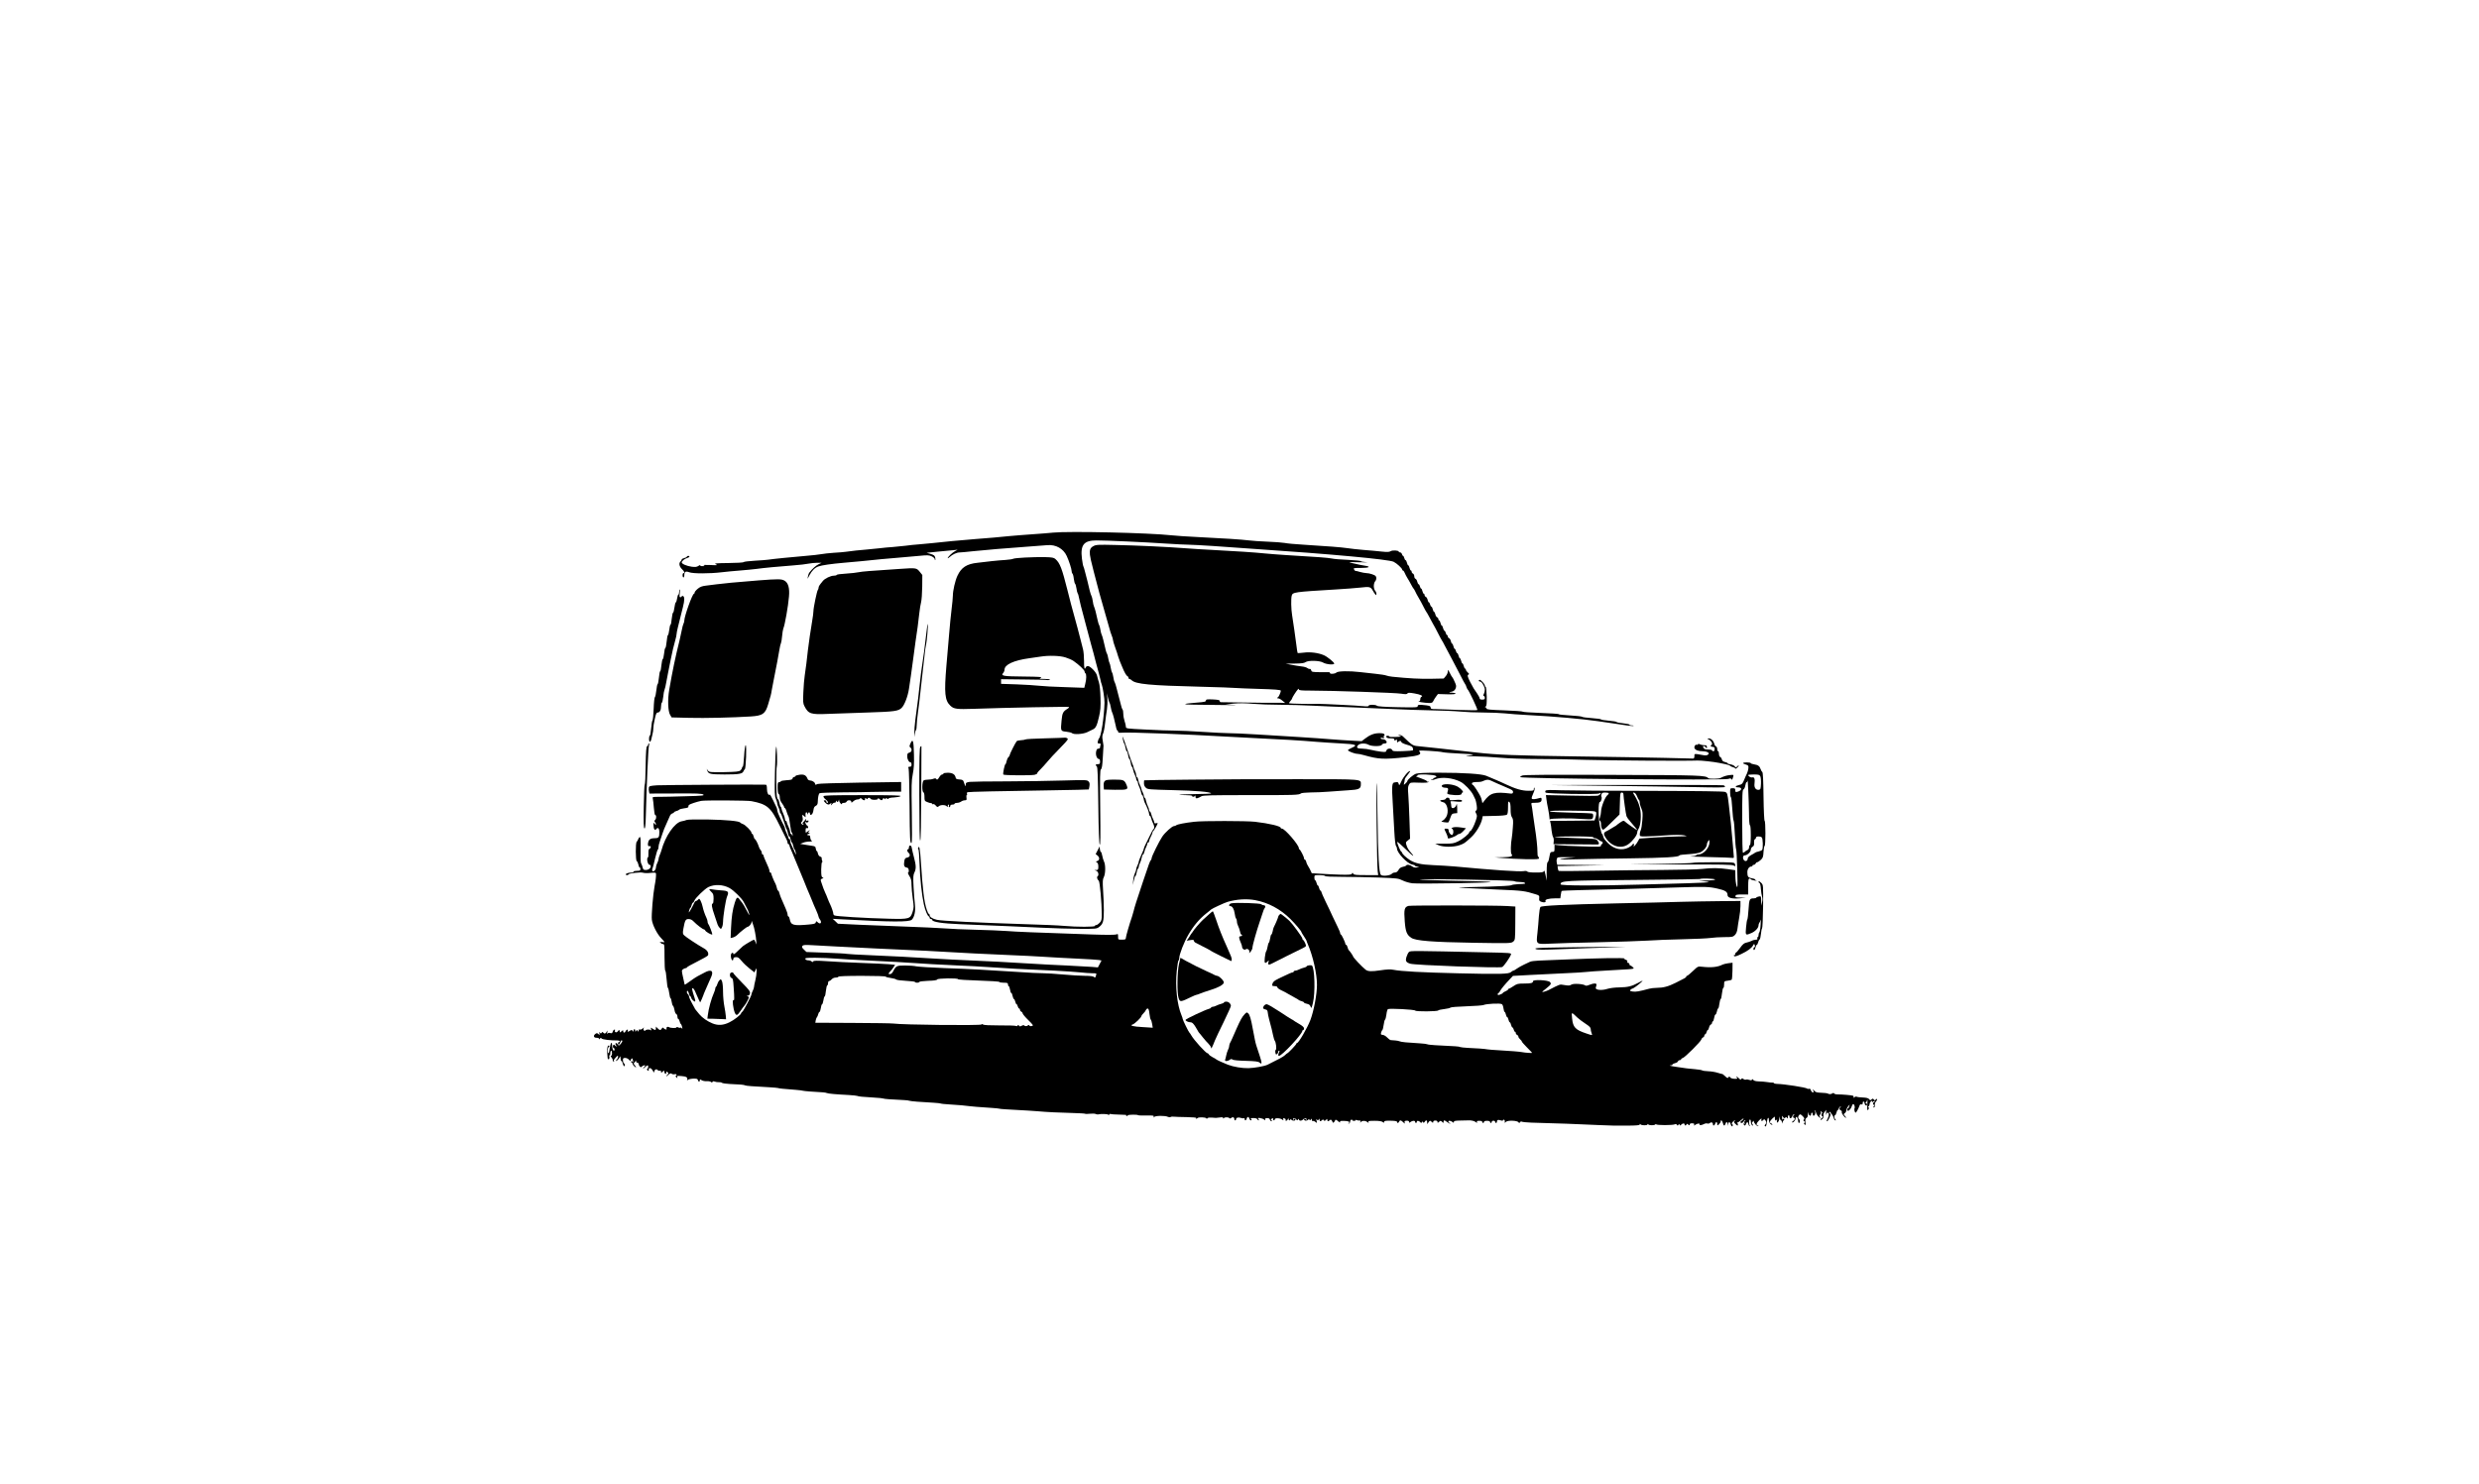 <?xml version="1.0" standalone="no"?>
<!DOCTYPE svg PUBLIC "-//W3C//DTD SVG 20010904//EN"
 "http://www.w3.org/TR/2001/REC-SVG-20010904/DTD/svg10.dtd">
<svg version="1.0" xmlns="http://www.w3.org/2000/svg"
 width="2880pt" height="1725pt" viewBox="0 0 2880 1725"
 preserveAspectRatio="xMidYMid meet">
<g transform="translate(0,1725) scale(0.1,-0.1)"
fill="#000000" stroke="none">
<path d="M12230 11060 c-41 -4 -149 -13 -240 -19 -91 -6 -210 -16 -265 -21
-98 -10 -249 -24 -390 -34 -144 -11 -423 -37 -500 -47 -44 -5 -116 -12 -160
-15 -44 -3 -114 -10 -155 -16 -41 -5 -109 -12 -150 -15 -41 -2 -109 -9 -150
-14 -41 -5 -109 -12 -150 -15 -73 -5 -178 -17 -250 -27 -19 -3 -80 -8 -135
-11 -55 -4 -120 -11 -145 -16 -25 -5 -106 -14 -180 -20 -145 -12 -386 -36
-435 -44 -16 -3 -86 -8 -155 -12 -69 -4 -128 -11 -131 -16 -4 -6 -83 -10 -178
-11 -150 -2 -169 -4 -144 -15 25 -11 16 -12 -67 -8 -58 3 -87 1 -75 -4 17 -7
15 -9 -13 -9 -22 -1 -31 3 -26 10 3 6 -5 3 -20 -6 -21 -14 -37 -16 -79 -11
-59 8 -117 33 -117 50 0 16 35 44 65 52 27 7 34 24 10 24 -8 0 -15 -4 -15 -9
0 -5 -13 -12 -30 -16 -16 -4 -30 -11 -30 -17 0 -5 -7 -17 -16 -25 -20 -20 -11
-60 22 -90 25 -23 31 -43 14 -43 -5 0 -10 -11 -10 -25 0 -14 5 -25 10 -25 6 0
10 10 10 23 0 44 14 53 57 37 45 -17 237 -17 378 0 50 6 144 15 210 20 66 5
154 14 195 19 86 12 249 27 430 41 69 5 147 14 173 20 26 5 71 10 100 10 l52
0 -35 -17 c-31 -15 -71 -51 -106 -95 -7 -8 -15 -30 -18 -49 -6 -32 -5 -31 17
14 28 54 62 89 103 104 40 15 156 31 294 43 63 5 158 14 210 19 150 16 316 32
435 41 61 5 163 14 227 20 104 10 120 10 152 -5 20 -10 36 -24 36 -33 0 -8 2
-13 5 -10 4 3 3 17 -1 32 -5 20 -16 28 -53 39 l-46 13 125 13 c69 6 150 14
180 17 l55 6 -30 -17 c-31 -16 -85 -68 -85 -81 0 -4 10 2 23 13 32 30 82 53
114 53 15 0 89 7 163 15 132 14 369 34 660 55 80 6 168 13 197 15 98 9 187
-40 226 -126 26 -56 57 -152 57 -176 0 -12 4 -24 9 -28 5 -3 13 -30 16 -60 4
-31 11 -58 16 -60 4 -3 11 -27 15 -53 3 -26 10 -51 14 -57 5 -5 11 -28 15 -50
4 -22 14 -65 22 -95 31 -115 42 -157 58 -220 9 -36 23 -90 32 -120 8 -30 21
-77 28 -105 8 -27 21 -75 29 -105 8 -30 22 -84 31 -120 10 -36 23 -85 30 -110
7 -25 16 -61 20 -80 3 -19 10 -44 15 -55 11 -26 34 -171 32 -210 -5 -172 -40
-397 -64 -415 -3 -3 -10 -18 -13 -33 -6 -23 -4 -27 15 -27 16 0 20 -4 16 -16
-3 -9 -6 -22 -6 -30 0 -8 -9 -14 -20 -14 -14 0 -21 -9 -26 -36 -7 -39 10 -84
33 -84 8 0 13 -12 13 -30 0 -25 -4 -30 -25 -30 -28 0 -32 -9 -12 -28 9 -10 13
-119 17 -450 3 -298 9 -443 16 -456 9 -14 10 92 6 423 -4 372 -3 444 9 452 10
6 16 44 21 136 4 70 8 133 8 138 0 6 -4 33 -9 60 -7 37 -6 58 4 80 8 17 19 73
24 125 6 52 15 122 21 155 5 33 8 89 5 125 l-4 65 10 -50 c6 -27 14 -54 18
-60 5 -5 12 -30 16 -55 4 -24 11 -51 16 -60 9 -17 26 -82 42 -157 5 -29 14
-53 19 -53 4 0 8 -6 8 -14 0 -11 11 -13 53 -10 72 7 734 -18 1207 -46 102 -6
273 -15 380 -20 233 -10 498 -26 670 -41 69 -5 194 -14 278 -18 174 -9 201
-19 129 -50 -26 -11 -47 -24 -47 -29 0 -12 79 -42 109 -42 14 0 47 -7 75 -15
175 -49 228 -52 491 -24 153 17 187 32 153 68 -11 10 10 11 112 6 69 -4 141
-11 160 -16 19 -5 108 -12 198 -16 89 -3 160 -9 156 -12 -3 -3 -31 -9 -62 -12
-40 -4 -18 -7 78 -8 74 -1 207 -8 295 -16 91 -8 279 -15 435 -15 151 0 406 -4
565 -10 258 -8 1178 -14 1295 -8 39 2 193 -15 255 -28 11 -2 42 -8 69 -14 28
-6 52 -14 56 -19 3 -5 18 -13 33 -16 15 -4 27 -11 27 -16 0 -5 9 -1 20 8 11
10 20 21 20 26 0 5 -8 1 -17 -8 -15 -16 -17 -16 -29 -1 -6 9 -28 20 -48 23
-20 3 -36 9 -36 14 0 4 -14 10 -30 14 -20 4 -32 14 -36 30 -3 13 -12 26 -20
29 -8 3 -14 19 -14 36 0 16 -4 30 -10 30 -5 0 -10 11 -10 25 0 14 -6 28 -14
31 -8 3 -17 16 -20 30 -10 37 -38 64 -66 63 -15 0 -19 -3 -10 -6 26 -10 50
-36 50 -55 0 -10 -5 -18 -11 -18 -5 0 -7 -4 -4 -10 3 -5 15 -10 26 -10 14 0
19 -7 19 -25 0 -16 -6 -25 -15 -25 -8 0 -15 5 -15 10 0 6 -20 10 -45 10 -34 0
-47 5 -55 20 -8 16 -8 20 4 20 8 0 20 -8 25 -17 9 -16 10 -16 11 5 0 18 -5 22
-31 22 -17 0 -39 5 -49 10 -13 7 -21 7 -25 0 -4 -6 -10 -8 -15 -5 -13 8 -31
-21 -24 -39 9 -22 45 -36 95 -36 22 0 48 -5 58 -12 16 -10 17 -13 5 -26 -10
-10 -26 -12 -52 -8 -113 20 -108 20 -107 -11 0 -18 -5 -28 -15 -28 -8 0 -157
4 -330 8 -173 4 -633 12 -1022 17 -713 10 -923 18 -1165 45 -324 37 -570 63
-678 74 -63 6 -69 10 -177 114 -10 9 -28 17 -40 16 -22 -1 -22 -1 2 -9 30 -10
24 -11 -57 -14 -35 -2 -63 1 -63 6 0 4 -9 8 -20 8 -13 0 -18 -5 -14 -15 4 -10
20 -15 50 -15 34 0 44 -4 44 -16 0 -14 3 -14 15 -4 13 10 15 9 15 -11 0 -18 3
-20 12 -11 16 16 38 15 38 -1 0 -7 29 -21 64 -31 48 -13 66 -23 70 -39 3 -12
3 -24 0 -27 -3 -2 -57 -7 -120 -9 -97 -3 -115 -1 -120 13 -9 25 -60 21 -67 -5
-5 -19 -10 -20 -64 -14 -32 4 -83 13 -114 21 -31 8 -76 14 -100 14 -61 0 -76
11 -53 39 22 25 85 28 124 6 35 -20 146 -20 154 0 3 8 17 15 31 15 14 0 25 6
25 13 0 20 -22 37 -47 37 -13 0 -23 5 -23 11 0 6 9 8 22 4 17 -6 20 -4 15 9
-4 9 -2 16 3 16 5 0 7 7 4 15 -5 11 -21 15 -60 15 -59 0 -109 -19 -167 -64
l-38 -29 -112 6 c-62 3 -170 10 -242 16 -71 6 -238 18 -370 26 -132 8 -352 22
-490 30 -137 9 -286 15 -330 15 -44 0 -179 7 -300 15 -121 8 -267 15 -325 15
-58 0 -210 5 -337 12 -230 11 -233 12 -233 33 0 13 -7 42 -15 65 -8 23 -15 61
-15 84 0 23 -4 46 -9 52 -5 5 -14 29 -19 54 -6 25 -18 70 -26 100 -8 30 -20
75 -26 100 -6 25 -15 53 -20 62 -6 9 -13 36 -16 60 -4 24 -10 48 -15 53 -4 6
-11 31 -15 55 -4 25 -10 50 -14 55 -4 6 -11 30 -15 55 -4 25 -11 50 -15 55 -7
9 -14 33 -43 160 -7 28 -15 55 -19 61 -4 6 -10 31 -14 55 -4 24 -10 49 -14 54
-5 6 -13 33 -19 60 -14 70 -32 137 -41 156 -5 9 -12 38 -15 65 -4 27 -11 54
-15 59 -4 6 -13 33 -20 60 -6 28 -18 75 -25 105 -8 30 -21 81 -29 112 -7 31
-17 61 -20 67 -4 5 -11 46 -17 91 -19 158 22 210 169 210 113 0 564 -20 797
-36 121 -8 247 -14 280 -14 33 0 159 -7 280 -15 121 -9 319 -22 440 -31 941
-63 1596 -124 1655 -152 37 -18 100 -76 100 -92 0 -6 4 -10 9 -10 5 0 14 -12
20 -27 6 -16 20 -41 30 -58 11 -16 30 -50 43 -75 13 -25 26 -47 30 -50 4 -3
12 -17 18 -30 5 -14 24 -47 40 -75 17 -27 42 -75 57 -105 15 -30 30 -57 33
-60 3 -3 18 -27 32 -55 14 -27 35 -66 46 -85 12 -19 38 -69 59 -110 21 -41 40
-77 43 -80 3 -3 25 -43 49 -90 25 -47 59 -112 77 -145 18 -33 57 -107 86 -165
29 -58 56 -107 59 -110 4 -3 10 -16 14 -30 4 -14 11 -27 14 -30 16 -12 120
-234 114 -241 -5 -4 -98 -3 -208 1 -110 5 -230 9 -267 10 -59 0 -68 2 -68 19
0 15 -10 19 -52 25 -82 9 -98 8 -98 -10 0 -15 -22 -16 -230 -12 -156 3 -235 9
-242 16 -16 16 -98 16 -98 1 0 -8 -18 -10 -62 -5 -63 7 -480 28 -528 27 -86
-3 -326 2 -332 6 -4 2 1 14 12 25 11 12 20 26 20 30 0 10 49 87 67 106 11 11
13 11 13 0 0 -10 29 -13 132 -13 245 0 992 -25 1057 -36 50 -8 66 -7 72 3 6
10 22 10 81 0 71 -12 107 -30 81 -39 -7 -3 -13 -16 -13 -29 0 -16 -6 -24 -17
-25 -29 -2 68 -17 115 -18 35 -1 44 3 53 22 5 12 20 36 32 52 l22 30 103 -3
c65 -2 102 1 102 8 0 5 -19 10 -42 11 -44 1 -43 3 3 13 17 4 31 16 39 35 10
25 9 36 -10 77 -11 27 -24 51 -28 54 -4 3 -17 25 -29 50 -20 40 -23 42 -23 18
0 -15 -11 -40 -24 -55 l-24 -28 -151 -3 c-132 -2 -248 4 -446 24 -27 3 -59 9
-70 14 -11 5 -67 14 -125 20 -58 6 -139 15 -180 20 -127 15 -256 12 -274 -5
-17 -17 -76 -21 -76 -5 0 6 -6 10 -12 9 -7 -1 -55 -1 -106 0 -86 1 -94 3 -99
21 -3 12 -11 19 -17 17 -6 -3 -18 2 -27 9 -9 8 -40 17 -69 20 -29 3 -83 12
-119 19 l-66 13 106 1 c76 1 111 5 125 16 31 23 165 20 206 -5 34 -21 128 -29
128 -11 0 15 -82 81 -120 97 -64 28 -160 40 -233 30 -37 -4 -70 -7 -72 -4 -2
2 -9 42 -14 88 -13 100 -35 259 -50 350 -12 71 -14 192 -5 227 11 42 28 44
509 73 105 6 234 16 289 22 108 13 121 9 146 -38 8 -15 21 -34 28 -42 10 -11
12 -10 12 8 0 12 -7 28 -15 36 -8 9 -15 33 -15 54 0 21 7 45 15 54 16 16 19
45 7 61 -10 14 -73 35 -108 35 -16 0 -50 7 -76 14 -25 8 -48 13 -50 11 -2 -2
-9 5 -16 15 -12 19 -9 20 78 20 92 0 121 14 53 25 -45 7 -69 12 -148 30 -59
14 -58 14 80 11 77 -2 112 -1 78 1 -35 2 -63 8 -63 12 0 4 -66 11 -147 15 -82
3 -168 10 -193 16 -42 9 -165 18 -535 40 -82 5 -193 14 -245 19 -100 11 -344
27 -615 41 -88 4 -225 13 -305 19 -209 16 -561 33 -815 38 -197 5 -223 3 -252
-13 -37 -19 -47 -45 -41 -101 5 -36 10 -61 45 -198 56 -217 72 -277 131 -480
16 -55 37 -129 47 -165 9 -36 23 -80 31 -98 8 -18 14 -40 14 -50 0 -9 12 -48
26 -87 14 -38 29 -83 33 -100 5 -16 14 -43 21 -60 7 -16 19 -46 27 -65 26 -64
48 -102 61 -107 6 -3 12 -11 12 -19 0 -8 5 -14 11 -14 6 0 17 -6 25 -14 45
-46 214 -62 794 -76 206 -5 395 -12 420 -15 25 -2 137 -7 250 -10 208 -6 270
-11 270 -22 0 -16 -25 -73 -32 -73 -4 0 -8 -5 -8 -11 0 -5 4 -8 9 -5 5 3 25
-7 45 -23 l37 -30 -48 2 c-26 1 -66 0 -88 0 -22 -1 -166 0 -320 3 -154 2 -286
4 -292 4 -7 0 -13 6 -13 14 0 11 -19 15 -80 18 -68 3 -80 1 -80 -13 0 -13 -18
-17 -97 -23 -174 -13 -192 -24 -43 -25 74 -1 232 -3 350 -4 118 -2 170 -1 115
2 l-100 6 99 9 c66 6 143 5 225 -3 69 -6 209 -11 311 -11 102 0 277 -5 390
-11 113 -6 318 -14 455 -19 138 -5 351 -14 475 -20 124 -6 324 -13 445 -15
121 -2 270 -8 330 -14 61 -6 181 -11 268 -11 87 0 200 -5 250 -10 51 -6 173
-15 272 -20 310 -16 623 -44 810 -71 39 -6 113 -17 165 -24 52 -8 128 -19 169
-25 40 -6 76 -8 79 -5 3 3 -7 5 -21 5 -15 0 -27 4 -27 9 0 5 -34 12 -75 16
-41 4 -75 11 -75 15 0 4 -40 11 -90 15 -49 4 -90 11 -90 15 0 4 -48 11 -107
15 -60 4 -110 11 -113 15 -3 5 -65 12 -138 16 -72 4 -132 10 -132 14 0 5 -94
11 -210 15 -115 4 -210 11 -210 15 0 4 -94 11 -210 15 -169 6 -210 10 -210 21
0 8 -6 14 -12 14 -9 0 -9 3 1 9 12 7 14 33 13 118 -2 59 -7 110 -12 111 -6 2
-10 9 -10 16 0 16 -45 66 -60 66 -5 0 -10 -4 -10 -10 0 -5 6 -10 14 -10 20 0
56 -61 56 -94 0 -15 -5 -37 -11 -49 -9 -16 -9 -22 0 -25 6 -2 11 -12 11 -23 0
-14 -7 -19 -30 -19 -19 0 -30 5 -30 13 0 8 -12 32 -27 54 -39 55 -48 70 -83
137 -33 65 -36 82 -18 88 8 3 5 11 -10 23 -12 11 -22 25 -22 32 0 7 -4 13 -9
13 -5 0 -12 14 -16 30 -4 17 -10 30 -15 30 -5 0 -11 14 -15 30 -4 17 -10 30
-15 30 -5 0 -11 14 -15 30 -4 17 -11 30 -16 30 -5 0 -11 11 -15 25 -3 14 -10
25 -14 25 -5 0 -11 14 -15 30 -4 17 -10 30 -15 30 -5 0 -11 13 -15 29 -3 16
-13 32 -21 35 -8 3 -14 12 -14 21 0 8 -4 15 -9 15 -5 0 -12 11 -15 25 -4 14
-10 25 -15 25 -5 0 -12 14 -16 30 -4 17 -10 30 -15 30 -5 0 -11 14 -15 30 -4
17 -11 30 -16 30 -5 0 -9 7 -9 15 0 9 -6 18 -14 21 -8 3 -18 19 -21 35 -4 16
-10 29 -15 29 -5 0 -11 14 -15 30 -4 17 -11 30 -16 30 -5 0 -11 11 -15 25 -3
14 -10 25 -14 25 -5 0 -11 13 -15 29 -3 16 -13 32 -21 35 -8 3 -14 12 -14 21
0 8 -4 15 -9 15 -5 0 -12 14 -16 30 -4 17 -10 30 -15 30 -4 0 -11 11 -14 25
-4 14 -10 25 -15 25 -5 0 -12 13 -16 29 -3 16 -13 32 -21 35 -8 3 -14 16 -14
30 0 13 -7 26 -15 30 -8 3 -15 12 -15 21 0 8 -4 15 -9 15 -5 0 -12 14 -16 30
-4 17 -10 30 -15 30 -5 0 -11 14 -15 30 -4 17 -11 30 -16 30 -5 0 -11 11 -15
25 -3 14 -10 25 -14 25 -4 0 -10 9 -13 20 -3 11 -12 20 -21 20 -9 0 -16 4 -16
9 0 15 -74 19 -95 5 -15 -10 -40 -11 -105 -4 -47 5 -141 14 -210 19 -69 6
-154 15 -190 21 -67 10 -223 22 -510 40 -91 5 -187 14 -215 20 -27 5 -117 12
-200 15 -82 3 -181 10 -220 15 -74 10 -306 25 -615 40 -102 5 -228 13 -280 19
-262 29 -1190 50 -1380 31z"/>
<path d="M11910 10771 c-69 -3 -131 -10 -138 -14 -7 -5 -47 -11 -90 -14 -42
-2 -115 -9 -162 -14 -47 -6 -120 -14 -163 -19 -126 -13 -189 -54 -234 -151
-26 -55 -53 -173 -53 -230 0 -24 -7 -96 -15 -159 -8 -63 -21 -196 -29 -295 -9
-99 -23 -261 -31 -360 -27 -321 -19 -405 47 -467 39 -37 74 -42 272 -35 391
14 1099 27 1105 21 3 -3 -2 -11 -13 -18 -56 -33 -65 -50 -73 -137 -12 -125
-12 -125 54 -132 31 -3 61 -11 66 -16 20 -20 128 -13 177 10 25 12 56 27 68
33 32 15 47 45 70 148 17 71 20 113 17 221 -2 80 -10 151 -18 177 -9 25 -18
60 -22 78 -8 39 -78 112 -107 112 -10 0 -21 -7 -24 -15 -14 -35 -21 -9 -20 73
0 48 -5 110 -12 137 -7 28 -20 77 -28 110 -20 81 -48 183 -87 325 -15 52 -30
110 -64 245 -66 262 -89 322 -142 369 -18 16 -39 20 -124 22 -56 1 -158 -1
-227 -5z m469 -1161 c33 -10 76 -29 94 -42 60 -41 127 -105 127 -121 0 -9 5
-19 10 -22 13 -8 13 -66 -2 -122 l-11 -46 -226 8 c-124 3 -260 11 -301 16 -41
5 -157 12 -257 16 l-183 6 0 27 0 27 264 -3 c146 -1 268 -4 273 -7 4 -2 17 -1
28 4 13 5 -6 8 -55 9 -67 1 -72 3 -48 13 21 10 -15 13 -199 15 -238 2 -269 7
-238 42 8 9 15 26 15 37 0 60 107 109 290 134 41 6 98 14 125 18 98 16 229 12
294 -9z"/>
<path d="M10455 10639 c-365 -24 -434 -30 -475 -38 -25 -6 -93 -13 -152 -17
-60 -3 -108 -10 -108 -15 0 -5 -15 -9 -33 -9 -36 0 -104 -32 -127 -61 -40 -48
-50 -64 -50 -79 0 -9 -4 -20 -9 -26 -10 -11 -51 -207 -51 -247 0 -16 -6 -65
-14 -110 -16 -90 -43 -279 -50 -342 -8 -83 -27 -232 -37 -295 -6 -36 -13 -122
-16 -193 -5 -112 -4 -132 13 -164 46 -89 73 -98 272 -89 86 3 294 11 462 16
314 10 357 16 396 55 32 32 71 133 84 220 14 92 31 209 46 325 21 159 42 312
55 395 5 39 14 110 19 158 5 48 15 107 21 130 6 23 12 103 13 179 l1 136 -31
39 c-36 44 -43 45 -229 32z"/>
<path d="M8810 10505 c-266 -21 -412 -35 -485 -45 -38 -5 -96 -13 -127 -16
-42 -5 -66 -14 -92 -36 -20 -16 -36 -36 -36 -44 0 -8 -4 -14 -8 -14 -18 0
-112 -262 -112 -312 0 -11 -4 -27 -10 -37 -5 -10 -14 -43 -19 -72 -6 -30 -18
-83 -26 -119 -48 -192 -82 -354 -120 -575 -20 -113 -15 -250 10 -292 l18 -30
206 -5 c180 -5 506 3 712 16 140 9 170 30 203 141 30 99 35 118 41 160 4 22
13 72 21 110 36 182 58 296 68 360 6 39 15 75 19 82 4 7 10 43 13 80 3 37 10
77 14 88 18 39 57 262 66 372 9 97 -8 159 -50 184 -36 22 -74 22 -306 4z"/>
<path d="M7890 10370 c0 -16 -4 -30 -9 -30 -4 0 -11 -19 -14 -41 -3 -23 -10
-45 -15 -48 -6 -3 -13 -32 -17 -63 -4 -32 -11 -58 -16 -58 -4 0 -11 -31 -15
-70 -3 -38 -10 -70 -14 -70 -5 0 -11 -27 -15 -60 -4 -33 -11 -60 -15 -60 -5 0
-11 -34 -15 -75 -4 -41 -11 -75 -15 -75 -5 0 -12 -29 -15 -65 -4 -36 -11 -65
-16 -65 -4 0 -11 -31 -15 -70 -3 -38 -10 -70 -14 -70 -5 0 -11 -34 -15 -75 -4
-41 -11 -75 -15 -75 -4 0 -11 -33 -15 -72 -4 -40 -12 -76 -17 -79 -5 -3 -12
-64 -14 -135 -3 -70 -9 -131 -13 -134 -5 -3 -12 -44 -16 -92 -4 -49 -11 -88
-16 -88 -5 0 -9 -16 -9 -35 0 -42 17 -47 26 -7 3 15 10 43 15 62 5 19 9 49 9
67 0 18 7 66 17 108 13 60 20 75 34 75 24 0 39 29 39 74 0 19 4 37 9 40 5 3
12 34 16 68 3 35 10 72 15 83 5 11 14 47 19 80 6 33 17 92 25 130 8 39 21 104
29 145 17 86 33 153 53 224 8 26 14 57 14 67 0 11 7 47 16 82 8 34 22 87 29
117 8 30 21 82 29 116 20 77 20 120 1 128 -8 3 -15 1 -15 -4 0 -6 -7 -10 -15
-10 -12 0 -13 9 -8 45 3 25 3 45 -1 45 -3 0 -6 -13 -6 -30z"/>
<path d="M10762 9893 c-22 -188 -31 -256 -41 -318 -12 -73 -30 -211 -41 -320
-7 -77 -14 -129 -46 -370 -8 -60 -13 -132 -12 -160 1 -47 2 -48 5 -10 3 22 9
44 14 50 5 5 9 31 9 58 0 26 7 94 15 150 8 56 19 149 25 207 6 58 17 159 25
225 8 66 19 165 25 220 5 55 14 116 19 135 10 38 26 240 19 240 -2 0 -10 -48
-16 -107z"/>
<path d="M13046 8655 c4 -22 10 -42 14 -45 4 -3 11 -24 15 -47 4 -24 11 -43
15 -43 5 0 12 -20 16 -45 3 -25 10 -45 15 -45 4 0 11 -20 15 -45 3 -25 10 -45
14 -45 4 0 11 -16 14 -35 4 -19 13 -47 21 -62 8 -15 15 -36 15 -45 0 -9 5 -20
10 -23 6 -3 10 -14 10 -23 0 -9 7 -30 15 -45 8 -15 17 -43 21 -62 3 -19 10
-35 14 -35 4 0 11 -16 15 -36 3 -20 10 -44 15 -53 23 -41 50 -112 50 -130 0
-12 4 -21 9 -21 5 0 12 -14 16 -31 4 -17 13 -42 21 -57 16 -31 18 -58 5 -67
-6 -3 -26 -40 -46 -83 -20 -42 -43 -89 -51 -104 -7 -14 -14 -31 -14 -36 0 -6
-13 -40 -30 -75 -16 -36 -30 -72 -30 -80 0 -8 -7 -28 -15 -43 -8 -16 -15 -36
-15 -45 0 -9 -7 -30 -15 -47 -9 -17 -18 -55 -20 -84 l-4 -53 11 53 c6 28 14
52 19 52 4 0 10 18 14 40 4 22 11 42 16 46 5 3 9 13 9 22 0 9 6 29 14 43 7 14
16 42 20 62 4 21 11 37 16 37 4 0 11 14 15 31 4 17 13 42 21 57 8 15 14 33 14
40 0 6 5 12 10 12 6 0 10 7 10 15 0 8 9 32 20 52 11 21 20 43 20 50 0 6 3 13
8 15 7 3 52 82 52 92 0 2 -9 2 -20 -1 -13 -3 -20 0 -20 8 0 8 -6 26 -14 41 -8
15 -17 40 -21 57 -4 17 -11 31 -16 31 -5 0 -9 8 -9 18 0 9 -7 30 -15 45 -8 15
-17 43 -21 62 -3 19 -10 35 -15 35 -5 0 -9 8 -9 18 0 9 -7 30 -15 46 -8 15
-15 33 -15 40 0 6 -7 24 -15 39 -8 15 -17 43 -21 62 -3 19 -10 35 -15 35 -5 0
-9 10 -9 23 0 12 -7 35 -15 51 -8 15 -15 33 -15 38 0 6 -6 24 -14 41 -8 18
-35 95 -61 172 -50 149 -61 174 -49 110z"/>
<path d="M12145 8670 c-121 -3 -225 -8 -232 -13 -6 -4 -30 -8 -52 -9 -23 -1
-45 -6 -50 -12 -16 -20 -81 -149 -81 -161 0 -7 -7 -18 -15 -25 -8 -7 -17 -27
-21 -46 -3 -19 -9 -34 -13 -34 -9 0 -32 -110 -25 -121 6 -10 315 -12 363 -3
17 4 31 11 31 18 0 6 17 27 38 46 20 20 55 58 77 85 38 45 59 68 195 209 44
46 52 59 40 66 -8 5 -19 9 -25 8 -5 -1 -109 -5 -230 -8z"/>
<path d="M10578 8612 c-14 -32 -15 -39 -2 -48 23 -19 17 -53 -11 -60 -21 -5
-25 -12 -25 -44 0 -36 20 -70 41 -70 5 0 9 -11 9 -25 0 -19 -5 -25 -21 -25
-18 0 -20 -4 -13 -22 4 -13 9 -203 11 -423 3 -401 5 -451 23 -440 6 4 7 136 3
358 -5 311 -4 363 11 439 13 65 17 125 14 232 -3 158 -13 189 -40 128z"/>
<path d="M7530 8596 c0 -8 -6 -16 -12 -18 -10 -4 -14 -60 -17 -224 -1 -120 -6
-221 -11 -224 -4 -3 -9 -117 -11 -254 -3 -188 -1 -250 8 -253 9 -3 13 36 16
149 10 371 28 785 36 811 6 16 6 27 0 27 -5 0 -9 -6 -9 -14z"/>
<path d="M8645 8465 c-4 -69 -11 -125 -16 -125 -5 0 -9 -6 -9 -13 0 -8 -8 -21
-18 -30 -16 -14 -47 -17 -190 -20 -161 -2 -172 -1 -187 18 l-15 20 7 -20 c14
-40 32 -44 200 -45 167 0 209 7 220 37 4 10 11 21 16 24 13 9 23 279 10 279
-6 0 -14 -51 -18 -125z"/>
<path d="M9017 8570 c-5 -14 -11 -146 -14 -295 -5 -236 -4 -275 11 -309 9 -21
16 -46 16 -55 0 -9 7 -29 15 -45 8 -15 15 -37 15 -47 0 -11 3 -19 8 -19 4 0
21 -42 37 -92 16 -51 32 -95 36 -98 3 -3 9 -22 13 -42 4 -21 11 -38 16 -38 5
0 12 -16 16 -35 3 -19 10 -35 14 -35 4 0 11 -17 15 -37 4 -21 11 -40 16 -43 5
-4 11 -22 14 -40 3 -23 2 -28 -3 -15 -12 31 -33 77 -48 107 -8 14 -14 36 -14
47 0 12 -4 21 -10 21 -5 0 -10 6 -10 13 -1 6 -9 30 -20 52 -11 22 -19 46 -20
53 0 7 -4 20 -9 30 -41 77 -81 167 -81 183 0 11 -4 27 -9 37 -5 9 -23 48 -41
85 -18 38 -34 66 -38 63 -14 -15 -32 21 -32 65 0 32 -4 49 -12 50 -61 4 -1194
-3 -1265 -7 -83 -6 -92 -9 -95 -28 -2 -11 -2 -32 2 -45 l5 -23 303 1 c244 2
306 -1 322 -12 17 -12 -8 -15 -198 -20 -119 -4 -257 -7 -306 -7 -87 0 -88 0
-82 -22 3 -13 9 -60 12 -105 4 -46 10 -83 14 -83 16 0 18 -41 3 -56 -12 -11
-13 -18 -4 -27 6 -6 11 -18 11 -26 0 -11 -4 -10 -14 5 -14 18 -15 17 -14 -16
1 -46 16 -66 33 -44 18 25 35 8 35 -36 0 -57 -8 -70 -44 -70 -52 0 -74 -11
-83 -39 -12 -35 -6 -61 13 -54 8 3 14 -1 14 -10 0 -8 -6 -17 -14 -20 -10 -4
-14 -20 -13 -51 1 -26 -1 -47 -5 -49 -20 -7 -4 -87 18 -87 8 0 14 -7 14 -16 0
-24 -26 -44 -58 -44 -26 0 -31 5 -37 33 -4 17 -12 37 -17 44 -6 7 -8 74 -6
161 2 114 0 148 -9 145 -7 -3 -15 -15 -19 -26 -4 -12 -12 -25 -17 -29 -15 -10
-14 -221 1 -226 6 -2 14 -19 18 -38 3 -19 10 -34 15 -34 5 0 9 -9 9 -20 0 -17
-7 -20 -40 -20 -22 0 -40 -4 -40 -10 0 -5 -10 -10 -22 -10 -34 0 -68 -11 -68
-21 0 -12 27 -12 32 0 5 13 142 28 169 19 13 -5 52 -6 86 -2 50 5 63 3 64 -7
2 -31 -3 -78 -16 -144 -18 -93 -39 -344 -32 -394 7 -59 61 -165 107 -212 22
-23 40 -44 40 -46 0 -3 -17 -3 -37 0 -21 3 -30 3 -20 1 9 -3 17 -10 17 -15 0
-5 9 -9 20 -9 19 0 20 -7 20 -155 0 -85 4 -155 9 -155 4 0 11 -44 15 -97 4
-54 11 -100 15 -103 5 -3 12 -31 16 -62 4 -32 11 -58 15 -58 4 0 10 -19 13
-41 3 -23 10 -45 16 -48 5 -4 13 -25 17 -48 3 -23 13 -44 20 -47 8 -3 14 -17
14 -31 0 -14 4 -25 9 -25 5 0 12 -12 16 -27 3 -15 10 -30 15 -33 5 -3 11 -19
15 -35 5 -22 4 -26 -4 -15 -5 8 -13 11 -17 8 -4 -4 -15 -3 -25 3 -11 6 -19 6
-19 0 0 -11 -70 -9 -87 2 -17 11 -36 -1 -29 -19 6 -15 -24 -7 -37 10 -5 7 -11
5 -18 -6 -13 -23 -24 -23 -49 2 l-20 20 0 -20 c0 -24 -8 -25 -39 -4 -23 16
-23 16 -16 -7 3 -13 3 -19 -2 -13 -9 13 -55 13 -64 0 -11 -14 -29 3 -22 22 7
16 6 16 -10 0 -10 -9 -24 -15 -32 -12 -10 4 -15 0 -15 -12 0 -16 -2 -17 -10
-4 -9 13 -11 13 -20 0 -8 -13 -10 -12 -10 3 0 9 -4 17 -10 17 -5 0 -10 -8 -10
-17 0 -15 -2 -16 -10 -3 -8 12 -13 13 -30 3 -26 -17 -33 -16 -27 1 4 10 1 13
-8 10 -7 -3 -16 -12 -19 -20 -7 -19 -26 -18 -26 3 0 14 -2 14 -20 -2 -18 -16
-20 -16 -20 -2 0 22 -9 22 -25 0 -14 -18 -39 -8 -31 13 3 8 0 11 -9 8 -7 -3
-15 -14 -18 -26 -4 -15 -11 -18 -28 -13 -14 5 -25 2 -31 -6 -6 -9 -7 -4 -3 16
3 17 2 23 -2 15 -13 -30 -28 -38 -42 -23 -11 13 -15 13 -22 1 -7 -11 -11 -10
-20 2 -9 12 -10 10 -6 -8 5 -22 4 -23 -11 -9 -14 13 -20 13 -34 3 -29 -21 -22
-46 12 -46 17 0 30 -5 30 -12 0 -9 4 -8 10 2 8 12 12 12 18 2 8 -12 108 -24
185 -23 15 0 27 -4 27 -9 0 -6 -4 -10 -10 -10 -5 0 -10 -7 -10 -15 0 -24 17
-17 24 10 4 14 11 25 16 25 16 0 11 -19 -11 -43 -19 -21 -21 -21 -33 -4 -7 9
-16 17 -20 17 -11 0 -6 -28 7 -33 9 -4 9 -6 0 -6 -6 -1 -15 3 -18 9 -10 17
-25 11 -25 -10 0 -11 5 -20 10 -20 6 0 10 -7 10 -15 0 -8 -4 -15 -9 -15 -10 0
-21 34 -21 68 0 47 -19 19 -26 -38 -7 -64 -24 -82 -24 -26 0 19 6 36 13 39 6
2 8 8 4 13 -16 17 -27 -22 -23 -76 3 -30 5 -61 5 -67 1 -7 6 -13 11 -13 12 0
14 36 3 43 -5 2 -2 2 5 1 7 -2 12 8 12 26 0 17 5 30 10 30 6 0 10 -13 10 -30
0 -16 -5 -30 -12 -30 -6 0 -4 -8 6 -19 9 -10 16 -24 14 -31 -2 -7 4 -15 12
-17 10 -3 11 -2 3 4 -8 6 -3 18 18 41 24 27 29 29 29 13 0 -11 -7 -27 -16 -35
-8 -9 -12 -16 -7 -16 10 0 38 31 46 51 3 8 6 -1 6 -18 1 -18 5 -33 10 -33 5 0
12 -13 16 -30 4 -16 11 -30 16 -30 12 0 11 28 -1 32 -6 2 -12 17 -13 33 -2 25
2 30 23 31 14 1 34 -7 45 -19 18 -19 20 -20 23 -4 4 17 22 24 22 8 0 -5 3 -18
6 -28 5 -15 4 -15 -5 -3 -5 8 -14 11 -18 6 -4 -5 -2 -11 5 -13 6 -3 12 -10 12
-17 0 -6 9 -19 20 -29 24 -21 26 -11 3 15 -11 13 -14 22 -7 26 6 4 14 14 17
22 4 12 6 11 6 -2 1 -10 8 -18 16 -18 8 0 15 -7 15 -16 0 -8 6 -21 13 -28 10
-11 15 -10 25 1 7 7 20 13 28 13 14 0 14 -2 0 -16 -25 -25 -19 -30 7 -6 13 12
26 22 30 22 12 0 8 -38 -4 -42 -7 -2 -6 -8 4 -16 12 -11 15 -10 13 5 -2 32 30
26 47 -9 9 -18 17 -26 17 -17 0 27 25 42 39 25 7 -8 19 -12 27 -9 9 3 14 -1
14 -12 0 -15 1 -15 18 1 16 17 17 17 20 -4 4 -25 22 -30 22 -6 0 13 3 14 15 4
13 -11 13 -14 0 -27 -25 -25 -16 -28 10 -3 18 17 28 20 38 12 7 -6 23 -9 35
-5 21 5 32 -11 13 -19 -5 -1 -2 -10 7 -18 14 -13 15 -12 9 3 -5 15 0 16 50 12
57 -4 75 -16 66 -44 -4 -13 -3 -13 5 -2 5 7 32 14 62 16 44 1 54 -1 58 -17 5
-22 22 -24 22 -3 0 14 3 14 23 1 12 -7 38 -12 57 -11 19 2 41 -2 49 -8 11 -9
15 -9 18 0 3 8 12 9 26 4 12 -5 33 -8 47 -7 14 1 31 -2 38 -8 7 -5 48 -11 90
-13 114 -4 168 -9 178 -16 10 -6 92 -12 283 -22 51 -3 96 -7 100 -9 7 -5 64
-10 206 -21 43 -4 82 -8 86 -11 6 -3 124 -13 229 -18 19 -1 40 -5 45 -8 11 -7
111 -16 254 -23 51 -3 97 -8 102 -11 11 -6 55 -11 193 -19 55 -3 103 -8 108
-11 8 -5 86 -11 238 -18 31 -1 60 -5 65 -8 10 -5 137 -16 283 -23 40 -3 76 -6
81 -9 4 -3 52 -8 107 -11 104 -6 179 -13 229 -20 30 -4 101 -10 254 -20 46 -3
87 -7 90 -9 5 -4 91 -9 331 -22 41 -3 93 -6 115 -8 96 -9 261 -17 398 -20 81
-2 150 -6 153 -9 4 -3 28 -3 54 0 27 3 57 2 67 -2 10 -5 23 -7 28 -6 32 8 115
6 120 -3 3 -7 7 -7 11 2 3 6 10 9 15 6 6 -3 53 -6 105 -7 52 0 89 -4 82 -9 -9
-5 -10 -8 -1 -8 6 0 14 4 17 9 6 9 111 10 119 1 3 -3 46 -4 96 -3 79 1 89 -1
84 -15 -4 -14 -3 -14 5 -3 12 17 130 18 160 2 10 -5 24 -6 31 -2 7 5 25 6 39
4 15 -2 82 -4 149 -5 67 -1 117 -6 110 -10 -7 -5 -8 -8 -1 -8 6 0 14 3 18 8
11 11 90 9 99 -3 4 -7 10 -7 15 0 6 9 26 10 97 4 6 0 27 2 48 5 26 4 37 2 37
-7 0 -8 2 -9 8 -1 8 13 54 13 64 0 4 -6 13 -5 22 3 17 14 36 7 36 -15 0 -8 5
-14 10 -14 6 0 10 6 10 14 0 18 28 25 58 14 13 -4 28 -6 33 -2 5 3 9 -2 9 -10
0 -23 17 -20 23 4 7 26 24 26 32 0 3 -11 11 -20 16 -20 13 0 11 18 -3 23 -7 2
7 4 30 4 28 0 46 -5 49 -14 3 -7 10 -13 15 -13 6 0 5 6 -2 15 -11 13 -8 15 18
12 17 -2 39 -10 48 -18 15 -12 17 -12 12 1 -4 11 2 15 23 16 19 1 29 -5 32
-17 3 -11 11 -19 19 -19 10 0 11 2 0 9 -10 6 -10 10 3 21 12 10 15 10 15 -4 0
-9 5 -16 10 -16 6 0 10 6 10 13 0 17 64 15 86 -4 16 -12 17 -12 12 2 -5 13 -2
16 13 12 12 -3 18 -11 15 -19 -3 -8 0 -11 9 -8 8 3 16 13 18 22 4 15 5 15 6 0
1 -19 21 -25 21 -7 0 6 7 4 15 -5 16 -15 45 -12 45 5 0 13 -18 11 -23 -3 -4
-10 -6 -10 -6 -1 -2 22 22 26 36 7 12 -16 15 -17 23 -4 5 8 10 10 10 4 0 -22
30 -23 49 -3 19 21 42 19 40 -4 0 -9 -2 -9 -6 1 -5 14 -23 16 -23 3 0 -16 29
-20 44 -6 11 11 16 12 19 2 4 -9 8 -8 16 3 9 13 11 12 11 -3 0 -11 5 -17 13
-14 6 2 20 -3 30 -12 18 -15 18 -14 12 14 -5 23 -4 26 4 15 10 -13 12 -13 21
0 8 13 10 12 10 -2 0 -21 11 -23 28 -6 10 10 14 10 21 0 6 -11 11 -10 25 3 14
15 16 15 16 1 0 -19 11 -21 28 -4 13 13 22 6 36 -27 4 -9 21 8 29 30 3 6 17
-1 32 -15 16 -14 26 -19 23 -10 -4 12 4 15 41 14 55 0 80 -11 60 -26 -11 -8
-11 -9 1 -5 8 2 15 12 15 22 0 10 6 20 13 23 6 2 12 0 12 -5 0 -5 9 -9 20 -9
11 0 20 4 20 9 0 4 6 5 13 0 6 -4 20 -6 29 -5 13 2 16 -2 12 -15 -5 -14 -4
-15 4 -4 14 19 53 20 76 2 17 -14 19 -14 14 -1 -5 13 7 15 72 15 50 0 83 -5
93 -14 15 -11 17 -11 17 1 0 12 15 15 75 14 53 -1 75 -5 75 -13 0 -18 17 -16
24 2 8 21 22 19 48 -7 19 -19 21 -20 16 -2 -4 15 1 19 24 20 18 1 28 -4 28
-14 0 -12 3 -12 16 -1 21 17 54 19 54 2 0 -7 5 -13 10 -13 6 0 10 7 10 15 0
16 29 10 43 -9 5 -8 10 -7 16 3 7 11 9 11 14 0 5 -11 8 -10 17 3 15 25 30 22
30 -4 l0 -22 16 22 c15 22 17 22 35 6 16 -15 19 -15 19 -2 0 10 9 16 25 16 16
0 25 -6 25 -16 0 -13 2 -13 18 1 17 15 19 15 35 0 16 -16 17 -16 17 0 0 23 12
21 44 -4 15 -12 30 -19 33 -15 4 3 2 6 -4 6 -6 0 -13 6 -16 13 -6 17 26 16 47
-2 13 -11 16 -11 16 1 0 12 17 15 78 16 42 1 84 2 92 2 32 2 70 -7 86 -21 15
-12 17 -12 12 1 -4 11 2 15 28 15 21 0 34 -5 34 -12 0 -7 5 -13 10 -13 6 0 10
6 10 13 0 7 14 12 35 12 21 0 35 -5 35 -12 0 -7 5 -13 10 -13 6 0 10 6 10 13
0 7 9 13 20 13 11 0 20 -6 20 -13 0 -7 5 -13 10 -13 6 0 10 6 10 14 0 22 15
27 44 16 18 -6 26 -6 26 1 0 6 6 9 13 6 6 -2 11 -12 9 -22 -3 -17 -2 -17 13
-2 20 20 133 16 146 -5 7 -11 11 -11 18 1 5 8 14 10 21 6 7 -4 56 -9 109 -11
366 -11 525 -16 586 -20 59 -3 349 -15 380 -15 6 0 37 0 70 0 33 0 69 0 80 0
112 1 145 4 145 14 0 8 3 9 8 1 10 -14 82 -15 82 -1 0 9 2 9 8 1 9 -14 75 -14
84 0 5 7 8 7 8 1 0 -13 199 -13 219 0 8 4 17 2 22 -6 8 -12 10 -12 18 0 7 11
9 11 14 0 4 -10 8 -11 14 -3 14 19 43 25 43 9 0 -18 17 -20 23 -2 3 9 7 9 20
-2 15 -11 17 -11 17 1 0 10 10 15 29 14 21 -1 27 -5 23 -16 -5 -12 -3 -13 9
-4 22 17 58 24 53 10 -6 -16 23 -14 53 2 12 7 29 9 37 6 9 -4 23 -1 31 6 16
14 35 5 35 -16 0 -21 18 -17 25 6 8 27 25 26 25 -2 0 -20 1 -21 20 -3 11 10
20 24 20 32 0 25 18 13 25 -17 8 -35 21 -39 30 -10 8 27 23 25 28 -2 l4 -23 2
23 c1 30 19 28 27 -3 7 -27 24 -34 24 -10 0 8 -4 15 -10 15 -5 0 -2 9 7 20 10
11 22 20 28 20 5 0 4 -4 -4 -9 -11 -7 -9 -13 8 -30 11 -11 23 -21 26 -21 9 0
5 28 -5 33 -6 3 -5 4 2 2 7 -1 28 12 46 29 19 17 30 24 27 14 -4 -9 -13 -19
-21 -22 -8 -3 -14 -10 -14 -16 0 -16 27 -12 34 5 3 8 11 15 18 15 9 0 9 -3 -2
-10 -13 -9 -13 -11 0 -21 13 -9 13 -10 -2 -5 -12 3 -15 1 -11 -10 7 -20 21
-17 28 6 8 26 23 25 27 -2 2 -12 9 -23 16 -24 7 -1 8 0 2 3 -13 6 -13 73 0 73
6 0 10 -9 10 -19 0 -27 10 -51 22 -51 6 0 5 7 -2 16 -11 12 -10 18 5 32 10 9
15 11 11 4 -9 -14 40 -69 51 -59 3 4 2 7 -4 7 -25 0 -19 29 12 59 28 27 33 29
28 12 -4 -17 -2 -20 11 -15 9 3 16 10 16 16 0 5 7 3 15 -6 18 -18 19 -38 3
-54 -6 -6 -9 -15 -5 -19 12 -11 19 4 24 52 6 49 23 62 23 17 0 -15 9 -35 20
-45 11 -9 20 -12 20 -7 0 6 -7 13 -15 16 -22 9 -18 22 16 56 17 17 30 25 29
17 -5 -36 12 -56 23 -26 2 6 3 -1 1 -17 -3 -24 -2 -27 11 -16 8 7 16 27 16 44
2 30 2 30 6 4 2 -16 9 -28 14 -28 5 0 10 -10 10 -22 1 -21 2 -21 6 -3 3 11 10
23 16 27 6 4 8 10 4 15 -5 4 -12 2 -16 -5 -5 -8 -8 -1 -8 20 -1 18 2 26 5 18
8 -22 25 -31 34 -17 6 9 10 8 18 -3 8 -12 10 -11 10 8 0 12 5 22 10 22 6 0 10
-9 10 -20 0 -25 26 -16 33 11 3 10 11 19 19 18 10 0 10 -2 1 -6 -15 -6 -17
-33 -3 -33 16 0 12 -27 -5 -34 -8 -3 -15 -11 -15 -17 0 -7 8 -5 20 6 11 10 20
26 20 37 0 10 4 18 9 18 11 0 21 -25 21 -51 0 -10 5 -19 10 -19 6 0 10 9 10
19 0 11 -4 23 -10 26 -14 9 -13 34 3 49 10 10 17 8 39 -14 20 -21 24 -30 15
-39 -9 -9 -8 -14 3 -21 11 -7 12 -12 4 -17 -9 -6 -8 -12 2 -21 12 -11 13 -6 9
27 -4 31 -1 42 12 50 12 6 17 21 16 48 0 24 1 28 4 11 5 -32 33 -47 33 -18 0
11 5 20 10 20 6 0 10 -9 10 -20 0 -13 5 -18 15 -14 17 7 20 50 5 57 -6 3 -5 4
2 3 7 -1 14 -13 16 -25 3 -22 35 -61 49 -61 4 0 2 5 -4 11 -9 9 -8 15 2 26 8
7 11 21 8 30 -6 15 -5 16 9 3 9 -8 12 -16 7 -18 -13 -5 -11 -30 4 -36 8 -3 7
-8 -5 -16 -10 -6 -18 -16 -18 -22 0 -6 9 -3 20 7 13 12 18 25 14 40 -3 13 2
30 14 44 l18 24 -2 -39 c-2 -22 0 -29 2 -16 3 12 10 22 15 22 18 0 21 -29 5
-61 -18 -37 -19 -39 -8 -39 4 0 15 19 26 41 15 34 16 43 5 50 -7 4 -10 12 -5
16 5 4 11 2 13 -5 3 -7 10 -18 17 -25 7 -7 16 -25 20 -40 3 -15 12 -27 18 -27
9 0 9 3 0 12 -14 14 -16 48 -3 48 5 0 12 14 16 30 4 17 10 30 15 30 4 0 10 9
13 20 3 11 11 20 19 19 10 0 10 -2 1 -6 -18 -7 -16 -30 3 -37 9 -3 14 -13 11
-20 -5 -14 34 -66 49 -66 4 0 -1 9 -12 21 -18 20 -18 22 -1 34 9 6 17 21 17
32 0 12 9 31 19 44 l20 24 -6 -22 c-3 -13 -9 -23 -14 -23 -5 0 -9 -7 -9 -15 0
-33 41 -1 54 42 4 13 11 23 16 23 12 0 23 -37 15 -50 -7 -12 3 -50 13 -50 8 0
35 51 46 84 4 11 12 16 21 12 10 -4 15 1 15 14 0 27 18 25 22 -2 4 -25 28 -37
28 -14 0 9 -6 16 -12 16 -10 0 -10 2 -2 8 7 4 14 18 17 32 3 14 3 -11 1 -54
-3 -69 -2 -76 11 -60 8 12 10 21 3 25 -7 4 -6 9 1 13 6 4 11 15 11 25 0 10 7
24 15 31 12 10 15 10 15 0 0 -10 3 -10 15 0 10 9 15 9 15 1 0 -6 -4 -11 -10
-11 -5 0 -10 -7 -10 -15 0 -8 5 -15 11 -15 8 0 8 -5 -1 -15 -9 -10 -9 -15 -1
-15 11 0 15 13 12 38 -1 8 5 23 15 33 9 11 14 22 10 26 -4 4 -11 1 -15 -6 -7
-11 -11 -10 -22 2 -11 12 -15 12 -27 0 -12 -12 -16 -11 -27 3 -9 12 -29 18
-73 20 -33 1 -66 5 -72 9 -6 4 -18 1 -27 -7 -10 -8 -14 -8 -10 -1 4 6 2 15 -4
19 -10 6 -132 17 -189 16 -14 0 -28 5 -32 11 -4 7 -11 7 -20 1 -15 -11 -38
-12 -54 -2 -6 4 -40 8 -75 9 -51 2 -67 6 -81 23 l-17 21 6 -23 c4 -17 2 -21
-10 -16 -8 3 -17 15 -20 26 -4 13 -11 19 -20 15 -8 -3 -18 -2 -23 3 -14 13
-268 53 -351 54 -18 1 -33 4 -33 8 0 4 -8 7 -17 7 -10 -1 -38 2 -63 6 -25 4
-69 8 -98 8 -34 1 -56 7 -63 17 -8 11 -12 12 -15 3 -4 -8 -13 -9 -30 -3 -13 5
-31 7 -39 4 -8 -4 -22 0 -31 7 -13 10 -17 10 -24 0 -6 -10 -12 -9 -29 8 -24
24 -40 29 -22 7 10 -12 5 -14 -29 -13 -24 1 -45 8 -50 17 -9 13 -11 13 -20 0
-8 -12 -14 -10 -39 14 -16 15 -31 27 -33 25 -1 -1 -25 5 -53 14 -27 9 -77 17
-110 18 -33 1 -65 6 -70 10 -6 4 -44 11 -85 14 -82 7 -99 9 -210 26 -72 10
-102 19 -67 19 10 0 17 4 17 9 0 5 13 12 29 16 16 3 32 13 35 21 3 8 12 14 21
14 8 0 15 4 15 9 0 5 9 13 20 16 26 8 207 189 215 214 3 11 12 22 20 25 8 3
15 12 15 21 0 8 4 15 10 15 5 0 12 11 16 25 3 14 10 25 14 25 5 0 11 13 15 29
3 16 13 32 21 35 8 3 14 12 14 21 0 8 4 15 9 15 5 0 11 18 15 40 3 22 10 40
16 40 5 0 12 16 16 35 3 19 10 35 14 35 5 0 12 25 15 55 4 30 11 55 15 55 5 0
12 29 15 65 4 36 11 65 16 65 5 0 9 17 9 39 0 37 1 39 41 44 22 3 44 8 47 12
4 4 8 50 9 102 l1 95 -50 -6 c-27 -4 -57 -11 -66 -16 -55 -29 -132 -37 -237
-25 -50 6 -50 5 -108 -50 -31 -30 -62 -55 -67 -55 -6 0 -10 -4 -10 -9 0 -11
-13 -18 -122 -72 -85 -43 -146 -59 -220 -59 -29 0 -69 -5 -88 -10 -119 -32
-154 -38 -190 -33 -33 5 -38 8 -29 19 6 8 16 14 21 14 11 0 73 45 108 78 22
21 17 20 -35 -8 -77 -42 -121 -53 -225 -55 -49 0 -109 -8 -141 -18 -63 -20
-137 -12 -130 14 2 8 6 22 8 32 7 22 -30 23 -82 2 -23 -10 -41 -13 -48 -7 -23
18 -136 25 -160 10 -22 -14 -34 -14 -98 -3 -37 7 -38 7 -169 -61 -14 -7 -38
-16 -55 -20 -27 -6 -25 -3 22 34 64 51 69 60 49 80 -23 23 -196 31 -196 9 0
-21 -22 -27 -107 -27 -67 0 -80 -3 -120 -30 -24 -16 -48 -30 -54 -30 -5 0 -9
-4 -9 -9 0 -5 -13 -14 -30 -21 -16 -7 -30 -15 -30 -19 0 -4 -13 -12 -30 -18
-25 -9 -30 -9 -30 3 0 8 4 14 8 14 5 0 14 10 19 23 12 23 54 75 114 138 l36
38 204 11 c112 6 294 15 404 20 110 5 220 11 245 15 25 3 128 11 230 16 102 5
217 12 257 15 70 6 71 6 52 25 -10 10 -23 19 -29 19 -5 0 -10 7 -10 15 0 8 -7
15 -15 15 -8 0 -12 6 -9 14 3 9 -3 17 -15 21 -12 3 -21 10 -21 16 0 10 -295 5
-670 -11 -129 -6 -273 -11 -320 -13 -47 -2 -94 -8 -105 -14 -11 -6 -42 -21
-70 -33 -27 -13 -64 -33 -82 -46 -17 -13 -36 -24 -42 -24 -5 0 -17 -7 -26 -16
-24 -24 -128 -27 -610 -15 -429 10 -668 23 -757 41 -34 7 -77 5 -150 -6 -106
-16 -147 -14 -174 8 -44 35 -144 142 -144 153 0 7 -42 68 -52 75 -3 3 -10 18
-13 33 -4 15 -11 27 -16 27 -5 0 -9 4 -9 10 0 18 -44 110 -52 110 -4 0 -8 7
-8 15 0 8 -13 41 -29 72 -16 32 -42 87 -59 123 -16 36 -52 113 -81 171 -28 58
-51 111 -51 117 0 7 -4 12 -9 12 -5 0 -12 14 -16 30 -4 17 -10 30 -15 30 -5 0
-11 14 -15 30 -4 17 -11 30 -16 30 -5 0 -9 14 -9 30 0 30 0 30 59 30 33 0 63
-5 66 -10 4 -7 79 -10 198 -10 106 0 296 -4 422 -8 219 -8 232 -10 280 -34 28
-14 78 -29 114 -33 36 -4 274 -4 530 1 528 10 508 18 -73 29 -214 5 -381 11
-370 15 29 10 1076 -9 1096 -20 10 -6 40 -10 67 -10 28 0 53 -4 56 -10 7 -12
10 -11 -78 -15 -37 -2 -73 -7 -80 -13 -7 -5 -124 -12 -262 -16 -137 -3 -281
-7 -320 -8 -83 -2 38 -9 450 -27 264 -11 288 -14 420 -55 37 -12 40 -15 37
-44 -3 -27 1 -34 24 -42 30 -12 59 -6 49 10 -10 16 41 30 109 30 l63 0 6 41
c3 22 7 43 10 45 3 3 103 7 223 10 221 4 690 17 1124 31 322 10 362 9 464 -14
90 -20 116 -37 116 -75 0 -32 54 -46 140 -38 l75 7 -63 2 c-55 1 -63 3 -60 19
3 14 15 17 76 17 l72 0 0 93 c0 73 3 92 14 92 8 0 16 -4 18 -9 2 -4 21 -11 43
-14 22 -3 32 -3 23 -1 -10 3 -18 9 -18 13 0 5 -18 11 -39 15 -42 6 -51 19 -51
71 0 35 21 65 46 65 8 0 14 5 14 10 0 6 7 10 15 10 9 0 18 7 21 15 4 8 12 15
19 15 6 0 25 12 41 27 25 23 29 35 32 95 3 37 8 68 13 68 5 0 9 65 9 145 0 81
-4 145 -9 145 -5 0 -11 119 -13 280 -2 192 -7 283 -14 288 -6 4 -15 18 -19 32
-11 36 -31 51 -75 57 -22 3 -40 10 -40 14 0 5 -20 9 -45 9 -53 0 -59 -12 -12
-25 29 -9 32 -13 29 -45 -2 -19 -10 -46 -17 -60 -7 -14 -22 -47 -33 -75 -17
-42 -26 -51 -52 -56 -50 -11 -61 -29 -17 -29 52 0 45 -38 -10 -52 -19 -5 -23
-2 -23 18 0 20 -5 24 -30 24 -29 0 -30 -1 -30 -49 0 -28 4 -52 9 -55 5 -3 12
-63 16 -133 4 -71 11 -132 15 -138 5 -5 11 -80 15 -165 4 -85 11 -162 15 -170
4 -8 10 -116 13 -240 5 -199 4 -220 -8 -185 -7 22 -14 72 -14 111 l-1 71 -82
12 c-108 15 -192 16 -303 3 -49 -6 -256 -11 -460 -12 -203 -1 -557 -5 -785 -9
-228 -4 -418 -5 -422 -2 -3 3 -8 17 -10 31 l-3 25 275 5 275 5 -276 3 -277 2
-6 23 c-3 12 -3 33 1 45 5 21 10 22 112 21 l106 -2 -89 -8 c-150 -15 -111 -21
89 -15 105 3 388 8 630 11 406 5 575 15 575 34 0 5 46 11 103 14 58 3 118 12
139 21 39 17 78 63 78 93 0 11 7 28 15 39 13 18 14 17 15 -16 0 -63 -70 -140
-129 -140 -11 0 -23 -4 -26 -10 -3 -5 -32 -11 -63 -12 -31 -1 62 -5 208 -8
146 -3 272 -8 280 -10 10 -3 14 1 13 15 -1 11 -7 76 -12 145 -15 182 -29 318
-47 466 -15 125 -17 130 -43 141 -18 7 -298 11 -876 12 -467 0 -929 4 -1026 7
-134 5 -178 4 -184 -6 -4 -6 -3 -16 2 -21 14 -14 595 -24 621 -10 18 10 21 9
16 -4 -4 -8 -18 -18 -32 -22 -14 -3 -155 -3 -314 1 l-288 6 6 -47 c3 -27 12
-78 20 -115 8 -37 14 -82 15 -100 0 -18 3 -27 6 -20 5 13 242 16 391 4 45 -4
89 -4 97 1 17 9 20 53 5 62 -6 3 -117 9 -248 11 -140 3 -241 9 -247 15 -7 7
78 10 262 8 257 -3 272 -4 277 -22 3 -11 -1 -36 -7 -56 l-12 -36 -259 -3 -258
-2 6 -25 c3 -13 9 -53 12 -87 4 -35 12 -69 18 -77 5 -7 9 -28 7 -47 l-3 -34
246 -2 c135 -1 254 -2 263 -2 24 -1 25 15 4 43 -18 24 -21 24 -255 31 -130 4
-239 10 -243 13 -3 4 96 7 220 7 145 0 227 -4 227 -10 0 -5 8 -10 19 -10 10 0
30 -9 44 -20 14 -11 30 -20 36 -20 6 0 11 -7 11 -15 0 -8 -4 -15 -10 -15 -5 0
-10 -7 -10 -17 0 -15 -19 -16 -217 -9 -120 3 -241 9 -270 13 l-53 6 0 -42 c0
-37 -2 -41 -24 -41 -19 0 -26 -7 -30 -30 -3 -16 -9 -43 -12 -60 -3 -16 -10
-30 -15 -30 -5 0 -10 -48 -10 -107 l-1 -108 -12 65 c-8 43 -14 59 -18 48 -6
-15 -21 -18 -97 -18 -55 0 -92 4 -97 11 -4 7 -21 9 -43 5 -50 -8 -347 12 -806
55 -60 5 -170 12 -245 15 -142 6 -209 21 -270 59 -45 29 -90 71 -90 85 0 5 -4
10 -8 10 -10 0 -56 109 -49 116 3 3 45 -33 93 -80 48 -48 89 -84 92 -82 2 3
-10 21 -28 40 -19 19 -40 53 -47 76 -14 40 -13 42 12 62 l27 21 -7 216 c-4
119 -10 254 -14 301 -6 67 -4 90 8 111 15 26 16 27 118 23 68 -2 105 0 109 8
4 6 3 8 -4 4 -5 -3 -12 -1 -14 5 -2 7 -35 22 -73 35 -39 13 -62 23 -52 24 9 0
17 5 17 11 0 16 195 8 212 -9 10 -10 8 -14 -10 -18 -12 -4 -22 -10 -22 -15 0
-5 -8 -9 -17 -10 -10 0 -13 -3 -6 -5 6 -3 28 2 48 10 72 30 203 17 294 -30 45
-23 121 -102 145 -150 10 -22 22 -46 27 -56 4 -9 11 -40 15 -68 5 -39 3 -54
-7 -60 -11 -7 -11 -13 1 -35 12 -23 12 -33 -5 -83 -22 -65 -53 -122 -66 -122
-5 0 -9 -5 -9 -11 0 -18 -73 -79 -130 -107 -49 -24 -66 -27 -161 -27 l-105 0
39 -17 c53 -24 175 -24 242 -1 58 21 59 22 135 91 58 53 116 150 130 217 l6
30 134 3 c78 1 139 7 147 14 9 7 13 36 13 85 0 66 2 74 15 63 11 -9 15 -33 15
-84 0 -50 5 -79 16 -95 14 -19 16 -39 10 -115 -3 -50 -9 -104 -12 -121 -13
-73 -15 -177 -4 -190 22 -27 -1 -35 -98 -37 l-97 -2 100 -8 c55 -5 171 -11
258 -13 127 -2 157 0 157 10 0 8 -4 17 -10 20 -5 3 -9 27 -8 53 1 50 -13 183
-31 292 -6 36 -15 101 -21 145 -5 44 -12 92 -16 108 -6 26 -5 27 32 27 64 0
84 9 84 37 0 22 -3 24 -22 19 -51 -15 -86 -18 -92 -7 -4 6 4 33 17 60 14 30
20 55 15 63 -5 9 -8 6 -8 -9 0 -22 -4 -23 -65 -23 -73 0 -149 22 -265 77 -41
19 -86 40 -100 45 -51 22 -86 36 -123 52 -52 22 -261 36 -546 36 -162 0 -246
-4 -270 -12 -34 -12 -101 -69 -101 -87 0 -4 -10 -16 -22 -27 -21 -19 -21 -19
-15 6 4 14 7 32 7 41 0 8 16 34 36 57 19 23 31 42 26 42 -21 0 -76 -66 -101
-120 -23 -50 -25 -53 -31 -30 -4 15 -12 23 -21 21 -8 -2 -20 -4 -27 -4 -30 -1
-34 -42 -22 -228 6 -101 15 -255 19 -342 5 -94 13 -163 20 -170 6 -6 11 -19
11 -28 0 -50 121 -177 177 -186 18 -3 33 -9 33 -14 0 -4 12 -9 28 -11 26 -3
26 -4 -6 -9 -24 -4 -40 0 -57 13 -25 19 -60 24 -69 9 -3 -5 -20 -12 -38 -15
-22 -4 -39 -16 -50 -36 -12 -20 -25 -30 -41 -30 -14 0 -30 -6 -36 -14 -19 -22
-110 -32 -128 -13 -22 21 -33 216 -39 676 -2 212 -7 387 -10 390 -8 8 3 -974
12 -1026 l6 -43 -140 0 c-119 0 -142 2 -150 16 -8 14 -10 14 -15 1 -5 -12 -27
-14 -134 -12 -70 2 -174 7 -230 11 l-103 6 -22 47 c-13 25 -26 48 -29 51 -3 3
-9 17 -13 33 -3 15 -11 27 -16 27 -6 0 -10 7 -10 16 0 17 -41 97 -52 102 -5 2
-8 9 -8 15 0 38 -163 227 -196 227 -8 0 -14 3 -14 8 0 21 -130 52 -300 72 -94
11 -611 12 -705 0 -108 -12 -199 -30 -210 -41 -5 -5 -16 -9 -25 -9 -22 0 -104
-74 -137 -123 -36 -53 -123 -230 -123 -249 0 -8 -4 -18 -9 -24 -11 -10 -21
-38 -90 -244 -75 -222 -103 -312 -111 -350 -5 -19 -13 -48 -19 -65 -26 -73
-71 -228 -71 -246 0 -16 -7 -19 -45 -19 -45 0 -45 0 -45 35 0 31 -2 35 -18 26
-12 -6 -113 -7 -283 -1 -699 24 -873 31 -989 40 -69 5 -233 12 -365 15 -132 3
-296 10 -365 16 -69 5 -262 14 -430 20 -168 6 -417 16 -555 22 l-250 12 -30
29 -30 28 90 -5 c602 -33 799 -34 829 -5 30 31 45 101 36 176 -5 37 -12 128
-16 203 -6 116 -4 142 10 169 21 44 20 82 -5 176 -12 44 -23 93 -26 111 -5 35
-33 36 -33 2 0 -10 -4 -19 -10 -19 -15 0 -12 -26 5 -40 25 -21 18 -50 -14 -56
-24 -5 -30 -12 -35 -44 -8 -48 0 -68 27 -72 16 -2 23 -11 25 -30 2 -16 -2 -28
-7 -28 -6 0 0 -18 14 -40 20 -31 25 -53 25 -102 0 -35 7 -108 15 -163 13 -90
13 -105 -2 -152 -26 -82 -39 -86 -273 -80 -283 7 -623 28 -637 39 -7 6 -12 13
-11 16 3 9 -21 81 -37 112 -7 14 -21 45 -30 70 -9 25 -21 53 -26 62 -10 19
-35 85 -49 131 -8 24 -6 29 12 36 18 6 19 9 5 14 -13 5 -16 22 -16 92 1 47 5
85 10 85 6 0 6 7 1 18 -5 9 -7 22 -5 29 2 6 -5 14 -17 18 -13 4 -23 18 -27 36
-3 16 -9 29 -14 29 -4 0 -9 12 -11 28 -3 24 -8 28 -53 34 -27 4 -68 10 -89 14
l-39 7 33 13 c18 8 51 14 74 14 29 0 37 3 26 10 -8 5 -15 21 -16 37 -1 20 -6
27 -18 25 -9 -2 -16 2 -16 8 0 5 8 10 18 10 14 0 15 2 2 10 -13 9 -13 11 0 20
8 5 11 10 6 10 -5 0 -18 -7 -28 -17 -17 -15 -18 -14 -18 17 0 24 4 31 15 26
19 -7 20 20 1 31 -7 4 -16 19 -20 33 -3 14 -3 19 0 13 8 -17 31 -16 37 1 4 10
0 12 -14 9 -15 -4 -18 -2 -13 13 4 13 0 11 -12 -6 -10 -14 -23 -28 -28 -32 -7
-5 -6 -8 2 -8 7 0 10 -4 7 -10 -4 -6 -11 -5 -20 3 -11 10 -11 15 2 29 10 11
13 26 8 47 -8 35 -3 38 20 15 13 -13 16 -14 15 -3 -4 27 0 49 9 49 5 0 12 -8
14 -17 4 -17 5 -17 6 0 1 21 21 23 21 2 0 -8 4 -15 9 -15 16 0 29 24 33 60 3
24 11 38 26 45 15 7 22 19 23 40 2 64 10 99 22 107 6 4 134 9 282 10 149 1
277 2 285 4 8 1 97 2 198 3 l182 1 0 56 0 56 -477 -7 c-263 -4 -486 -11 -495
-16 -22 -12 -28 -11 -28 2 0 17 -32 38 -58 39 -12 0 -26 8 -29 18 -16 42 -40
55 -90 49 -26 -3 -49 -10 -51 -16 -2 -6 -10 -11 -17 -11 -7 0 -15 -8 -17 -17
-2 -13 -17 -17 -68 -20 -36 -2 -66 -8 -68 -13 -2 -6 -11 -10 -21 -10 -14 0
-16 -10 -16 -67 1 -42 5 -68 13 -71 7 -2 12 -19 12 -39 0 -21 9 -47 25 -67 14
-18 25 -38 25 -44 0 -7 4 -12 8 -12 5 0 15 -19 21 -42 7 -24 17 -48 21 -53 5
-6 14 -51 20 -100 6 -50 15 -91 21 -93 5 -2 8 -13 8 -25 -1 -17 -2 -18 -6 -4
-2 9 -9 17 -14 17 -5 0 -9 10 -9 23 -1 12 -9 40 -20 62 -11 22 -19 46 -20 53
0 6 -4 12 -10 12 -5 0 -10 10 -10 23 -1 12 -9 40 -20 62 -11 22 -19 48 -20 57
0 9 -4 19 -9 22 -5 4 -12 24 -16 46 -4 22 -10 40 -15 40 -4 0 -11 15 -14 33
-8 38 -9 318 -1 350 9 36 1 256 -8 227z m11433 -340 c6 -11 10 -51 8 -88 -3
-60 -5 -67 -24 -70 -35 -5 -57 25 -51 70 7 55 -1 81 -26 74 -17 -4 -47 13 -47
28 0 3 29 6 65 6 54 0 66 -3 75 -20z m-3123 -54 c15 -8 46 -22 68 -31 22 -9
54 -23 70 -30 17 -8 49 -22 73 -32 32 -14 41 -23 40 -38 -2 -15 -9 -19 -28
-17 -188 23 -235 10 -309 -88 l-19 -24 -7 33 c-8 36 -16 52 -64 129 -18 28
-37 52 -42 52 -5 0 -9 7 -9 15 0 11 13 15 48 17 57 1 60 2 92 16 35 15 54 14
87 -2z m2992 -368 c0 -91 5 -148 11 -148 6 0 10 -45 10 -115 0 -70 -4 -115
-10 -115 -5 0 -10 -11 -10 -25 0 -15 -7 -28 -17 -32 -10 -4 -24 -13 -31 -20
-7 -7 -18 -13 -23 -13 -5 0 -9 147 -9 365 0 316 2 366 15 371 8 4 18 24 21 45
4 21 10 39 15 39 5 0 10 8 11 18 3 35 15 -228 17 -370z m-1629 222 c0 -5 -6
-13 -12 -17 -29 -18 -78 -143 -78 -196 0 -17 -6 -46 -12 -65 -10 -28 -10 -36
0 -39 7 -3 12 -21 12 -42 0 -20 6 -45 13 -55 12 -16 21 -9 107 76 l95 93 4
128 c3 117 5 127 22 127 11 0 19 -7 19 -17 1 -41 29 -240 36 -258 4 -11 23
-39 43 -61 55 -64 81 -95 81 -100 0 -6 -134 88 -146 102 -8 11 -18 8 -50 -13
-21 -15 -41 -29 -44 -33 -3 -4 -12 -10 -20 -13 -8 -4 -28 -16 -45 -27 -16 -11
-40 -24 -53 -30 -35 -15 -36 -35 -3 -83 66 -97 179 -125 259 -67 50 36 102
105 102 134 0 12 6 30 14 41 28 41 37 166 18 245 -12 51 -33 99 -64 149 -20
31 -20 33 -2 29 11 -2 24 -20 33 -43 8 -22 19 -41 23 -43 4 -2 8 -16 8 -30 0
-15 9 -45 19 -67 15 -35 17 -55 11 -136 -4 -53 -12 -105 -19 -117 -6 -11 -11
-32 -11 -46 0 -25 2 -26 63 -26 34 0 139 5 232 12 121 8 184 8 220 1 47 -10
42 -11 -70 -13 -66 -1 -194 -7 -285 -13 l-164 -12 -16 -29 c-8 -16 -24 -38
-34 -49 -19 -20 -19 -20 -14 1 4 15 2 19 -8 15 -8 -3 -14 -9 -14 -13 0 -4 -18
-17 -40 -29 -76 -39 -168 -20 -237 49 -43 44 -52 56 -59 84 -3 14 -9 26 -13
26 -4 0 -15 42 -25 93 -19 103 -19 277 0 277 14 0 28 46 19 61 -4 5 -3 18 0
29 5 16 15 20 46 20 21 0 39 -4 39 -10z m-9960 -90 c183 -35 225 -72 326 -280
36 -74 72 -147 80 -162 8 -14 14 -33 14 -42 0 -9 5 -16 10 -16 6 0 10 -5 10
-11 0 -7 9 -30 19 -53 10 -23 27 -61 36 -86 10 -25 24 -60 32 -77 7 -18 20
-47 27 -65 8 -18 19 -44 24 -58 6 -14 21 -50 33 -80 26 -66 46 -115 64 -155 7
-16 21 -50 31 -75 9 -25 30 -73 46 -108 15 -34 28 -68 28 -75 0 -6 7 -21 15
-31 29 -39 5 -65 -28 -31 -13 12 -15 12 -20 -4 -3 -15 -19 -19 -83 -25 -178
-16 -206 -8 -219 62 -3 17 -10 32 -15 32 -6 0 -10 9 -10 21 0 11 -9 41 -21 67
-11 26 -25 58 -31 72 -5 14 -16 39 -24 55 -7 17 -16 42 -20 58 -3 15 -10 27
-14 27 -5 0 -12 14 -15 32 -4 18 -11 39 -16 48 -17 30 -49 109 -49 119 0 6 -4
11 -10 11 -5 0 -10 7 -10 16 0 9 -6 30 -14 47 -41 91 -56 127 -56 136 0 6 -4
11 -10 11 -5 0 -10 9 -10 19 0 11 -6 26 -14 33 -7 8 -17 25 -20 38 -10 35 -39
90 -47 90 -4 0 -10 14 -14 30 -4 17 -11 30 -16 30 -5 0 -9 6 -9 14 0 19 -73
93 -102 101 -12 4 -25 11 -28 16 -12 18 -165 32 -380 36 -133 2 -233 0 -245
-6 -11 -5 -36 -12 -56 -15 -81 -14 -191 -173 -236 -341 -3 -11 -11 -34 -19
-52 -8 -17 -14 -39 -14 -50 -1 -10 -7 -29 -15 -43 -8 -14 -14 -37 -15 -52 0
-30 -35 -58 -43 -35 -2 6 -1 19 4 27 4 8 17 59 29 113 13 54 27 100 31 103 5
3 9 16 9 29 0 14 6 42 14 62 7 21 21 63 31 93 9 30 30 82 46 115 15 33 33 73
39 88 5 16 19 31 30 34 11 3 20 9 20 13 0 4 12 11 27 15 15 3 30 11 34 16 3 5
29 12 58 16 31 3 50 10 48 17 -2 6 1 16 7 22 10 10 91 37 141 47 39 9 541 6
585 -3z m11738 -422 c13 -13 16 -126 4 -144 -4 -6 -23 -15 -42 -19 -19 -4 -37
-10 -40 -14 -3 -3 -23 -16 -45 -27 -22 -12 -40 -29 -40 -38 0 -27 -22 -41 -40
-26 -22 18 -20 60 4 60 29 0 71 39 71 65 0 14 9 29 20 35 16 8 20 20 18 47 -1
22 3 38 10 41 7 2 12 10 12 18 0 17 51 19 68 2z m-543 -488 c4 -6 -33 -11
-102 -12 -97 -1 -101 -2 -41 -7 36 -3 69 -9 72 -12 4 -3 -107 -9 -246 -13
-139 -3 -395 -11 -568 -16 -479 -14 -910 -13 -910 3 1 43 32 44 930 52 376 3
686 8 689 10 9 10 170 5 176 -5z m-11451 -99 c49 -26 150 -126 167 -165 5 -12
20 -40 33 -64 14 -23 27 -57 31 -75 4 -21 -6 -7 -31 43 -21 41 -44 81 -52 89
-7 8 -20 24 -29 37 -24 37 -36 29 -56 -34 -27 -86 -38 -163 -44 -295 l-5 -118
28 7 c15 4 37 17 48 28 31 32 112 96 121 96 17 0 45 34 46 54 0 14 2 16 6 6 2
-8 8 -24 12 -35 14 -33 34 -137 37 -190 3 -48 3 -49 -8 -17 -6 17 -15 32 -19
32 -8 0 -99 -53 -128 -75 -7 -5 -35 -32 -62 -58 -33 -33 -49 -43 -49 -32 0 21
-24 14 -28 -9 -5 -25 6 -66 18 -66 6 0 10 8 10 18 0 12 9 18 29 19 24 2 36 -7
67 -44 20 -25 62 -65 93 -89 l56 -44 12 27 c12 27 12 27 13 -17 0 -25 -7 -72
-15 -103 -8 -32 -15 -66 -15 -75 0 -9 -7 -30 -15 -46 -8 -15 -15 -34 -15 -41
0 -19 -89 -188 -105 -201 -8 -6 -15 -14 -15 -18 0 -16 -80 -79 -136 -106 -71
-35 -131 -39 -196 -13 -58 23 -121 67 -153 106 -15 17 -33 40 -41 50 -8 9 -14
19 -14 22 0 2 -13 26 -29 53 -16 27 -32 63 -36 81 -3 17 -11 31 -16 31 -5 0
-9 9 -9 21 0 29 17 15 25 -21 4 -17 11 -30 16 -30 5 0 9 -6 9 -13 0 -17 38
-53 46 -44 4 3 -1 28 -11 54 -9 26 -19 60 -22 76 -9 45 19 24 40 -31 11 -26
26 -61 35 -79 l16 -32 18 37 c9 20 17 40 18 44 0 4 12 33 26 65 45 103 52 117
68 155 29 70 -5 88 -85 43 -24 -13 -58 -31 -76 -40 -17 -9 -58 -36 -90 -60
-32 -24 -59 -41 -59 -37 -1 4 -10 43 -19 86 -17 76 -17 79 0 93 11 7 25 13 32
13 7 0 13 4 13 8 0 5 54 35 120 68 65 32 122 65 125 72 11 28 -8 60 -48 82
-67 37 -210 131 -230 152 -16 16 -17 25 -7 81 17 94 25 107 60 107 21 0 40 -9
58 -28 35 -37 107 -92 120 -92 5 0 12 -6 15 -13 6 -15 74 -54 81 -46 6 5 -36
114 -48 126 -3 3 -6 14 -6 24 0 9 -6 30 -14 46 -18 37 -36 90 -45 133 -4 19
-14 48 -22 63 -14 25 -17 27 -28 13 -8 -9 -19 -16 -25 -16 -6 0 -17 -12 -23
-27 -7 -16 -24 -48 -38 -73 -23 -39 -26 -41 -20 -15 4 16 10 32 15 35 5 3 12
18 15 33 4 15 11 27 15 27 5 0 12 10 16 22 9 30 121 139 164 160 71 34 168 30
244 -11z m6110 -142 c150 -28 292 -104 406 -217 63 -63 130 -143 130 -155 0
-3 14 -26 30 -50 17 -25 30 -48 30 -52 0 -4 6 -21 14 -38 60 -139 106 -344
106 -471 0 -110 -36 -302 -77 -411 -35 -91 -136 -265 -154 -265 -5 0 -9 -4 -9
-10 0 -9 -96 -110 -105 -110 -2 0 -15 -10 -28 -23 -21 -19 -69 -45 -201 -110
-36 -17 -150 -38 -221 -40 -74 -2 -174 15 -240 40 -54 21 -129 55 -135 62 -3
4 -22 15 -44 26 -21 11 -40 26 -43 33 -3 6 -9 12 -14 12 -19 0 -158 153 -189
208 -8 15 -18 29 -22 32 -9 7 -78 147 -78 159 0 6 -6 25 -14 43 -51 122 -74
330 -55 515 7 68 16 123 21 123 4 0 8 11 8 25 0 45 55 186 107 275 61 104 127
182 208 246 28 21 52 42 55 45 9 10 154 77 190 88 107 31 223 39 324 20z
m-4849 -539 c331 -17 614 -31 829 -40 115 -5 284 -13 375 -19 207 -13 529 -29
816 -41 121 -5 290 -13 375 -19 85 -6 257 -15 383 -21 125 -6 240 -13 256 -16
l28 -6 -21 -40 -21 -40 -70 6 c-38 3 -169 10 -290 16 -121 5 -294 14 -385 20
-294 18 -551 32 -757 40 -112 5 -278 13 -370 19 -270 17 -532 31 -778 41 -126
5 -245 12 -263 15 -18 4 -132 10 -253 14 l-220 8 -29 28 c-24 23 -27 31 -17
43 9 12 31 13 117 8 58 -3 191 -10 295 -16z m-20 -140 c66 -6 217 -14 335 -20
118 -5 285 -14 370 -19 334 -22 523 -33 715 -41 110 -4 270 -13 355 -19 161
-12 404 -25 765 -41 116 -6 248 -15 295 -20 47 -5 109 -10 138 -10 51 0 53 -1
46 -22 -9 -31 -12 -34 -26 -20 -7 7 -47 12 -103 12 -49 0 -162 7 -250 15 -88
8 -194 15 -235 15 -41 0 -174 6 -295 15 -353 23 -562 35 -855 45 -151 6 -297
15 -323 20 -26 6 -87 10 -135 10 -95 0 -103 -4 -137 -70 -10 -19 -23 -30 -36
-30 -19 0 -20 2 -8 18 7 9 18 22 24 27 5 6 18 22 27 37 l17 26 -72 7 c-40 3
-184 10 -322 15 -137 5 -317 14 -399 20 -117 8 -152 7 -158 -2 -6 -10 -10 -10
-20 0 -6 6 -24 12 -39 12 -15 0 -29 7 -33 15 -5 13 12 15 117 15 67 0 176 -5
242 -10z m575 -209 c0 -5 26 -12 58 -16 31 -4 60 -12 64 -18 3 -5 54 -12 112
-15 58 -3 106 -9 106 -13 0 -5 11 -9 25 -9 14 0 25 4 25 9 0 5 46 11 102 13
70 2 103 7 106 16 4 14 242 18 242 3 0 -5 108 -12 240 -16 132 -4 240 -11 240
-16 0 -5 23 -9 50 -9 43 0 50 -3 50 -20 0 -11 4 -20 9 -20 5 0 11 -18 15 -40
3 -22 10 -40 15 -40 5 0 12 -16 15 -35 4 -19 11 -35 16 -35 4 0 11 -13 15 -30
4 -16 10 -30 15 -30 4 0 11 -11 14 -25 4 -14 11 -25 16 -25 6 0 10 -7 10 -15
0 -9 7 -18 15 -21 8 -4 15 -12 15 -19 0 -8 29 -43 65 -78 60 -59 63 -65 43
-70 -13 -4 -26 -1 -30 6 -5 8 -11 8 -15 2 -10 -12 -36 -13 -44 -1 -4 4 -17 3
-29 -4 -18 -10 -24 -9 -32 1 -7 11 -11 11 -15 2 -3 -8 -11 -10 -21 -5 -9 4
-96 7 -192 6 -114 0 -180 3 -189 10 -9 7 -15 7 -18 1 -4 -14 -917 -5 -1028 11
-22 3 -234 6 -472 7 l-431 2 5 30 c4 17 10 32 14 35 4 3 11 18 14 33 4 15 11
27 15 27 5 0 12 20 16 45 3 25 10 45 15 45 4 0 11 20 15 45 3 25 10 45 14 45
5 0 12 29 15 65 4 36 11 65 16 65 5 0 9 11 9 25 0 14 6 25 13 25 7 0 20 9 30
20 10 12 29 20 47 20 16 0 30 5 30 10 0 6 98 10 275 10 153 0 275 -4 275 -9z
m7158 -320 c8 -4 16 -27 19 -50 3 -22 9 -41 14 -41 4 0 10 -13 14 -30 4 -16
10 -30 15 -30 5 0 11 -13 15 -30 4 -16 10 -30 15 -30 5 0 11 -13 15 -30 4 -16
11 -30 16 -30 5 0 11 -11 15 -25 3 -14 10 -25 15 -25 5 0 9 -7 9 -15 0 -9 7
-18 15 -21 8 -4 15 -12 15 -20 0 -8 9 -22 20 -31 11 -10 20 -21 20 -26 0 -5
27 -36 60 -69 33 -33 60 -61 60 -63 0 -4 -80 1 -115 8 -30 6 -127 14 -285 23
-47 2 -98 7 -115 9 -36 7 -134 14 -236 18 -41 2 -80 7 -87 10 -10 7 -47 9
-289 21 -45 3 -87 7 -92 11 -6 3 -41 8 -78 10 -158 9 -226 16 -242 24 -9 4
-32 9 -51 10 -19 2 -42 4 -52 4 -9 1 -28 15 -43 31 -14 15 -37 29 -51 30 -21
1 -24 5 -19 26 4 14 10 27 15 30 4 3 11 30 15 60 4 30 11 58 16 61 5 3 12 30
16 60 3 30 11 57 17 62 17 11 310 -4 318 -17 9 -13 258 -11 267 2 3 5 35 12
71 16 36 4 67 12 71 17 3 5 86 12 185 15 98 3 188 10 199 15 35 15 193 23 213
10z m-4094 -113 c4 -35 11 -65 16 -68 4 -3 11 -25 15 -49 l7 -44 -112 7 c-118
6 -162 18 -121 31 24 7 101 81 101 97 0 5 10 19 23 31 13 12 26 30 30 40 3 9
13 17 20 17 10 0 17 -19 21 -62z m4971 -43 c17 -16 59 -48 93 -70 45 -29 62
-46 62 -62 0 -12 4 -33 10 -47 11 -31 14 -31 -60 -6 -129 43 -156 72 -166 175
-8 78 -10 78 61 10z"/>
<path d="M8240 6915 c0 -4 11 -18 25 -31 21 -19 25 -32 25 -79 0 -30 -4 -55
-10 -55 -18 0 -11 -47 21 -137 16 -48 33 -97 36 -108 4 -11 14 -28 23 -37 16
-17 17 -17 28 7 7 14 12 42 12 61 0 64 31 258 47 296 24 56 15 66 -69 71 -40
3 -88 8 -105 12 -18 4 -33 4 -33 0z"/>
<path d="M8487 5943 c-14 -14 -7 -52 12 -58 15 -5 19 -20 24 -103 10 -138 9
-164 -4 -156 -14 8 -1 -98 17 -143 17 -39 30 -36 64 15 24 35 31 45 55 75 15
19 45 77 45 87 0 5 -8 11 -17 13 -14 4 -14 5 3 6 15 1 23 9 27 27 4 22 -10 41
-94 126 -55 55 -99 105 -99 109 0 11 -24 12 -33 2z"/>
<path d="M8358 5858 c-10 -10 -20 -29 -24 -43 -3 -14 -10 -28 -15 -31 -5 -3
-9 -12 -9 -21 0 -8 -6 -29 -14 -46 -32 -71 -64 -188 -73 -264 l-5 -41 69 -1
c37 -1 86 -3 108 -4 l40 -2 -3 40 c-2 22 -9 72 -17 112 -8 40 -15 115 -15 166
0 54 -5 107 -12 124 -12 27 -14 28 -30 11z"/>
<path d="M14308 6753 c-28 -4 -40 -33 -15 -33 24 0 44 -34 51 -85 3 -27 11
-54 16 -59 6 -6 10 -21 10 -35 0 -15 7 -39 15 -54 8 -15 17 -43 21 -62 3 -19
10 -35 15 -35 5 0 9 -4 9 -10 0 -5 -9 -10 -19 -10 -21 0 -20 -20 5 -77 8 -17
14 -38 14 -46 0 -23 28 -42 43 -29 18 15 49 -10 41 -34 -4 -14 -1 -13 15 6 11
14 21 34 21 44 0 27 48 198 87 311 14 39 29 86 35 105 5 19 14 39 19 45 15 15
10 35 -9 35 -10 0 -23 5 -30 12 -12 12 -289 21 -344 11z"/>
<path d="M14045 6624 c-22 -19 -53 -48 -70 -63 -35 -33 -106 -116 -119 -140
-5 -9 -12 -18 -16 -21 -3 -3 -9 -12 -13 -20 -4 -8 -14 -26 -24 -39 l-17 -23
42 7 c32 5 42 4 42 -7 0 -7 9 -18 19 -23 134 -68 177 -91 181 -96 4 -5 199
-103 232 -117 4 -2 8 6 8 17 0 20 -7 38 -60 156 -49 107 -89 208 -122 308 -18
53 -35 97 -38 97 -3 0 -23 -16 -45 -36z"/>
<path d="M14862 6618 c-7 -7 -12 -16 -12 -21 0 -8 -34 -90 -50 -118 -5 -9 -12
-33 -15 -53 -4 -20 -11 -36 -15 -36 -4 0 -11 -20 -14 -45 -4 -24 -11 -47 -15
-50 -5 -2 -11 -24 -15 -47 -4 -23 -11 -47 -16 -53 -5 -5 -12 -38 -16 -73 -7
-66 0 -76 32 -45 17 17 17 16 10 -10 -8 -32 4 -34 51 -9 36 20 291 146 343
171 19 9 38 20 41 25 7 9 -20 68 -33 74 -5 2 -8 10 -8 17 0 13 -114 169 -148
202 -22 22 -98 83 -104 83 -2 0 -9 -5 -16 -12z"/>
<path d="M13697 6047 c-21 -89 -24 -343 -4 -397 16 -47 22 -46 150 16 27 13
53 24 59 24 5 0 24 6 41 14 18 8 71 26 119 41 92 28 151 61 156 86 4 20 -55
79 -79 79 -6 0 -23 6 -37 14 -15 8 -54 27 -87 41 -79 36 -155 74 -236 118
l-65 37 -17 -73z"/>
<path d="M15208 6032 c-16 -2 -28 -7 -28 -12 0 -5 -14 -11 -31 -15 -17 -4 -42
-13 -57 -21 -15 -8 -35 -14 -44 -14 -10 0 -18 -4 -18 -10 0 -5 -5 -10 -11 -10
-12 0 -36 -10 -161 -70 -60 -29 -77 -46 -78 -82 0 -5 14 -8 30 -8 19 0 30 -5
30 -14 0 -7 21 -23 48 -35 26 -12 61 -30 77 -41 17 -10 50 -29 75 -42 25 -13
47 -26 50 -30 3 -3 18 -10 33 -13 15 -4 27 -11 27 -16 0 -4 15 -11 33 -14 25
-5 36 -14 43 -33 9 -25 11 -21 27 43 29 119 21 406 -12 435 -3 3 -18 4 -33 2z"/>
<path d="M14220 5601 c0 -5 -14 -12 -31 -16 -17 -4 -42 -13 -57 -21 -15 -8
-35 -14 -44 -14 -10 0 -18 -4 -18 -9 0 -5 -12 -12 -26 -15 -43 -11 -262 -114
-270 -127 -6 -11 30 -29 58 -29 17 0 31 -13 53 -47 16 -27 32 -52 34 -58 2 -5
7 -12 10 -15 3 -3 24 -27 45 -55 22 -27 52 -62 68 -77 15 -15 28 -35 28 -45 0
-19 12 3 45 87 10 25 56 122 102 215 45 94 83 177 83 185 -1 26 -26 50 -54 50
-14 0 -26 -4 -26 -9z"/>
<path d="M14682 5559 c-15 -23 -8 -35 23 -41 14 -2 21 -12 23 -33 1 -17 9 -52
16 -80 26 -95 37 -140 47 -190 6 -27 14 -54 19 -60 14 -17 23 -97 12 -104 -6
-3 -8 -19 -5 -34 4 -22 8 -25 19 -16 8 6 14 18 14 25 0 8 5 14 10 14 7 0 7 -6
0 -19 -12 -24 -13 -41 -1 -41 34 0 271 254 271 290 0 5 5 10 10 10 6 0 10 9
10 19 0 13 -19 30 -57 52 -32 18 -60 36 -63 39 -3 4 -12 9 -20 12 -8 3 -73 45
-144 92 -71 47 -138 86 -150 86 -12 0 -27 -10 -34 -21z"/>
<path d="M14458 5462 c-27 -28 -48 -65 -93 -167 -14 -33 -35 -80 -46 -105 -11
-25 -24 -53 -30 -62 -5 -10 -9 -26 -9 -35 0 -10 -6 -30 -14 -44 -7 -14 -16
-43 -20 -63 -4 -21 -10 -44 -13 -52 -7 -19 27 -19 53 0 14 11 22 12 33 3 8 -7
69 -13 155 -15 110 -3 145 -8 159 -20 29 -26 30 -7 3 75 -44 131 -46 137 -57
189 -5 27 -16 83 -24 124 -21 118 -36 168 -54 184 -16 15 -20 13 -43 -12z"/>
<path d="M10693 8573 c-10 -4 -13 -124 -13 -556 1 -386 4 -547 11 -534 7 11
11 206 12 557 1 297 2 540 2 539 0 0 -6 -3 -12 -6z"/>
<path d="M10960 8260 c0 -5 -6 -10 -14 -10 -8 0 -23 -13 -33 -30 -18 -31 -28
-37 -38 -20 -4 6 -15 6 -31 0 -14 -6 -42 -10 -62 -10 -20 0 -43 -4 -51 -9 -19
-12 -22 -131 -3 -138 7 -3 12 -24 12 -53 0 -44 2 -49 31 -60 17 -8 37 -13 45
-13 8 0 14 -4 14 -9 0 -5 5 -6 11 -3 5 4 19 -3 30 -16 17 -20 21 -21 37 -7 20
18 81 16 93 -4 7 -10 9 -9 9 5 0 9 4 17 10 17 5 0 7 -7 4 -15 -4 -8 -1 -15 5
-15 6 0 11 7 11 15 0 9 9 15 25 15 14 0 25 5 25 10 0 6 13 10 28 10 16 0 37 7
48 15 10 8 30 15 43 15 20 0 23 4 19 30 -3 17 -1 30 3 30 5 0 6 7 3 15 -3 8 0
17 7 19 16 5 373 13 974 22 237 4 432 8 433 10 2 1 6 20 9 41 4 29 1 42 -14
55 -16 15 -43 15 -283 8 -146 -5 -441 -9 -656 -10 -215 0 -412 -3 -438 -6 -41
-6 -46 -10 -47 -33 -1 -28 -3 -25 -24 36 -5 17 -16 23 -48 25 -33 2 -43 7 -45
23 -7 37 -38 55 -92 55 -27 0 -50 -4 -50 -10z"/>
<path d="M17683 8237 c-13 -6 -23 -14 -23 -18 0 -17 2370 -38 2418 -21 23 8
32 8 35 -1 6 -16 14 -7 22 25 7 26 6 26 -37 21 -40 -4 -69 -13 -110 -34 -21
-11 -132 -12 -142 -2 -32 33 -85 35 -1116 38 -777 3 -1030 1 -1047 -8z"/>
<path d="M13850 8190 c-305 -3 -556 -6 -557 -8 -2 -1 -3 -17 -3 -35 0 -21 8
-39 23 -52 20 -19 43 -20 312 -27 260 -5 445 -21 445 -38 0 -3 -82 -7 -182 -8
-100 -2 -184 -5 -187 -7 -2 -3 30 -5 72 -5 45 0 77 -4 77 -10 0 -14 27 -12 33
3 3 6 6 2 6 -11 1 -19 5 -22 24 -17 12 4 32 13 44 21 19 12 114 14 550 14 532
-1 588 1 607 20 5 5 55 10 110 11 56 0 151 4 211 9 61 5 162 12 225 16 129 7
150 17 150 69 0 62 32 60 -719 60 -377 1 -936 -1 -1241 -5z"/>
<path d="M12835 8174 c-11 -11 -15 -30 -13 -58 l3 -41 125 -3 c147 -2 159 2
140 50 -26 64 -33 68 -141 68 -77 0 -101 -3 -114 -16z"/>
<path d="M16772 8133 c-38 -8 -24 -37 18 -37 36 -1 40 -8 26 -52 -6 -19 -2
-22 31 -28 72 -11 133 -7 133 9 0 8 5 15 10 15 21 0 -10 40 -50 65 -39 25
-121 39 -168 28z"/>
<path d="M18670 8118 c371 -4 831 -11 1023 -15 258 -6 347 -5 347 3 0 7 -7 15
-16 18 -9 3 -469 5 -1022 4 l-1007 -1 675 -9z"/>
<path d="M9567 7997 c-3 -7 8 -24 24 -36 29 -23 37 -41 19 -41 -5 0 -10 7 -10
15 0 8 -7 15 -15 15 -20 0 -19 -6 5 -30 23 -23 40 -25 59 -7 12 10 13 8 7 -8
-6 -19 -5 -19 12 1 9 11 23 19 30 16 6 -2 12 5 13 15 0 10 3 13 6 6 7 -18 21
-16 26 5 4 16 5 16 6 -1 1 -20 31 -56 31 -38 0 6 11 11 25 11 14 0 28 7 31 15
8 21 54 20 54 -2 0 -14 3 -13 23 5 13 12 35 22 49 22 15 0 28 5 30 11 3 8 10
6 20 -5 21 -21 38 -21 38 0 0 14 3 14 15 4 10 -9 15 -9 15 -1 0 14 27 14 32 0
6 -17 88 -18 88 -1 0 11 3 10 16 -2 20 -20 33 -20 40 -1 5 12 10 13 20 4 11
-9 14 -8 14 1 0 10 3 10 14 1 10 -8 15 -8 18 -1 2 6 31 12 65 13 35 2 68 8 75
15 9 9 -87 12 -439 12 -362 0 -452 -3 -456 -13z"/>
<path d="M16798 7969 c-2 -6 -15 -13 -28 -14 -40 -4 -41 -5 -36 -14 3 -4 18
-11 33 -14 48 -10 69 -113 34 -172 -10 -16 -28 -35 -40 -41 -22 -11 -21 -12
19 -19 23 -4 44 -4 47 -1 4 3 14 28 23 54 14 41 20 47 48 50 l32 3 -1 62 c-1
34 -4 53 -6 42 -12 -48 -63 -65 -63 -21 0 13 -3 32 -7 42 -6 15 0 16 59 10 40
-5 68 -4 72 2 10 16 -21 22 -84 15 -52 -5 -60 -4 -60 11 0 18 -36 23 -42 5z"/>
<path d="M16870 7630 c-8 -5 -10 -10 -4 -10 16 0 25 -40 13 -61 -9 -17 -11
-17 -29 -2 -11 10 -20 28 -20 40 0 18 -6 23 -25 23 -30 0 -30 3 -5 -48 11 -22
20 -48 20 -56 0 -13 6 -13 48 1 26 9 53 23 60 30 7 7 20 13 28 13 8 0 29 15
45 33 l30 32 -43 7 c-62 10 -101 9 -118 -2z"/>
<path d="M10666 7395 c-3 -8 -1 -15 3 -15 5 0 11 -75 14 -167 6 -176 26 -363
50 -473 15 -69 45 -140 59 -140 4 0 8 -7 8 -15 0 -8 7 -15 15 -15 8 0 15 -4
15 -10 0 -24 116 -42 323 -50 473 -19 724 -30 954 -41 133 -7 330 -12 437 -13
182 -1 196 0 223 20 48 36 57 67 57 194 0 63 -4 169 -9 236 -6 102 -5 125 9
152 20 39 21 143 2 180 -7 15 -17 46 -21 70 -4 23 -11 42 -15 42 -5 0 -10 14
-12 31 l-3 32 -23 -44 -23 -44 20 -16 c28 -22 27 -56 -1 -65 -19 -6 -19 -7 -5
-16 11 -6 17 -22 17 -48 0 -35 -3 -40 -22 -41 l-23 0 23 -9 c23 -10 31 -53 12
-65 -11 -7 -2 -36 15 -50 13 -11 35 -261 35 -391 0 -62 -3 -75 -25 -98 -13
-14 -31 -26 -40 -26 -8 0 -15 -4 -15 -10 0 -13 -210 -13 -354 0 -61 6 -264 15
-451 20 -556 18 -977 38 -1030 51 -53 12 -85 33 -85 56 0 7 -4 13 -9 13 -5 0
-16 23 -25 51 -29 86 -47 233 -66 537 -12 178 -19 215 -34 177z"/>
<path d="M19666 7223 c-4 -4 -206 -11 -449 -14 -398 -5 -374 -6 234 -5 559 1
679 -1 692 -13 18 -14 22 -5 11 23 -5 14 -36 16 -243 16 -131 0 -241 -3 -245
-7z"/>
<path d="M20430 7001 c0 -5 5 -11 12 -13 6 -2 13 -31 15 -69 3 -35 9 -75 14
-89 6 -16 6 -40 0 -65 l-9 -40 -1 56 c-1 54 -2 56 -26 51 -14 -2 -28 -8 -31
-13 -3 -5 -17 -9 -32 -9 -46 0 -51 -10 -58 -125 -4 -61 -10 -114 -14 -120 -5
-5 -11 -47 -15 -92 -9 -94 -7 -96 64 -65 45 20 81 60 81 89 0 10 4 23 9 29 5
5 12 20 15 34 3 14 3 -11 0 -55 -2 -43 -9 -84 -14 -89 -6 -6 -10 -20 -10 -33
0 -13 -4 -23 -10 -23 -5 0 -7 -7 -4 -15 4 -11 -1 -15 -17 -15 -13 0 -36 -6
-50 -14 -14 -7 -41 -16 -60 -20 -26 -5 -43 -19 -73 -61 -22 -30 -43 -55 -48
-55 -4 0 -8 -7 -8 -15 0 -8 -5 -15 -12 -15 -9 0 -9 -3 -1 -11 7 -7 32 0 84 25
75 36 118 67 137 102 11 19 11 19 18 0 5 -12 3 -21 -4 -24 -14 -4 -16 -32 -3
-32 5 0 12 14 16 30 4 17 10 30 15 30 4 0 11 12 15 27 3 15 11 31 17 34 6 4
13 33 16 66 3 32 9 61 13 64 5 3 10 118 12 255 2 246 2 249 -20 272 -25 24
-33 27 -33 13z"/>
<path d="M19530 6770 c-118 -4 -456 -12 -750 -18 -617 -14 -868 -26 -884 -42
-6 -6 -14 -55 -18 -108 -3 -53 -11 -142 -17 -197 -15 -131 -18 -129 149 -121
69 4 316 11 550 16 234 5 493 14 575 19 83 6 267 13 411 16 143 3 290 10 325
15 35 5 108 10 162 10 90 0 100 2 122 24 15 15 26 40 30 72 3 27 12 84 20 127
8 42 15 104 15 137 l0 60 -237 -2 c-131 -1 -335 -5 -453 -8z"/>
<path d="M16365 6723 c-50 -13 -56 -39 -45 -183 9 -117 24 -154 75 -188 50
-35 243 -50 730 -58 417 -7 431 -6 454 13 23 19 24 22 25 214 l1 194 -95 6
c-111 8 -1115 9 -1145 2z"/>
<path d="M18136 6240 c-270 -4 -315 -7 -295 -18 20 -11 79 -11 324 -1 165 7
395 15 510 18 l210 7 -215 0 c-118 0 -359 -3 -534 -6z"/>
<path d="M16370 6188 c-9 -7 -22 -32 -29 -55 -16 -50 -8 -66 42 -82 54 -18
1038 -53 1069 -39 19 9 92 114 102 146 6 18 -5 19 -296 25 -844 19 -872 19
-888 5z"/>
</g>
</svg>
